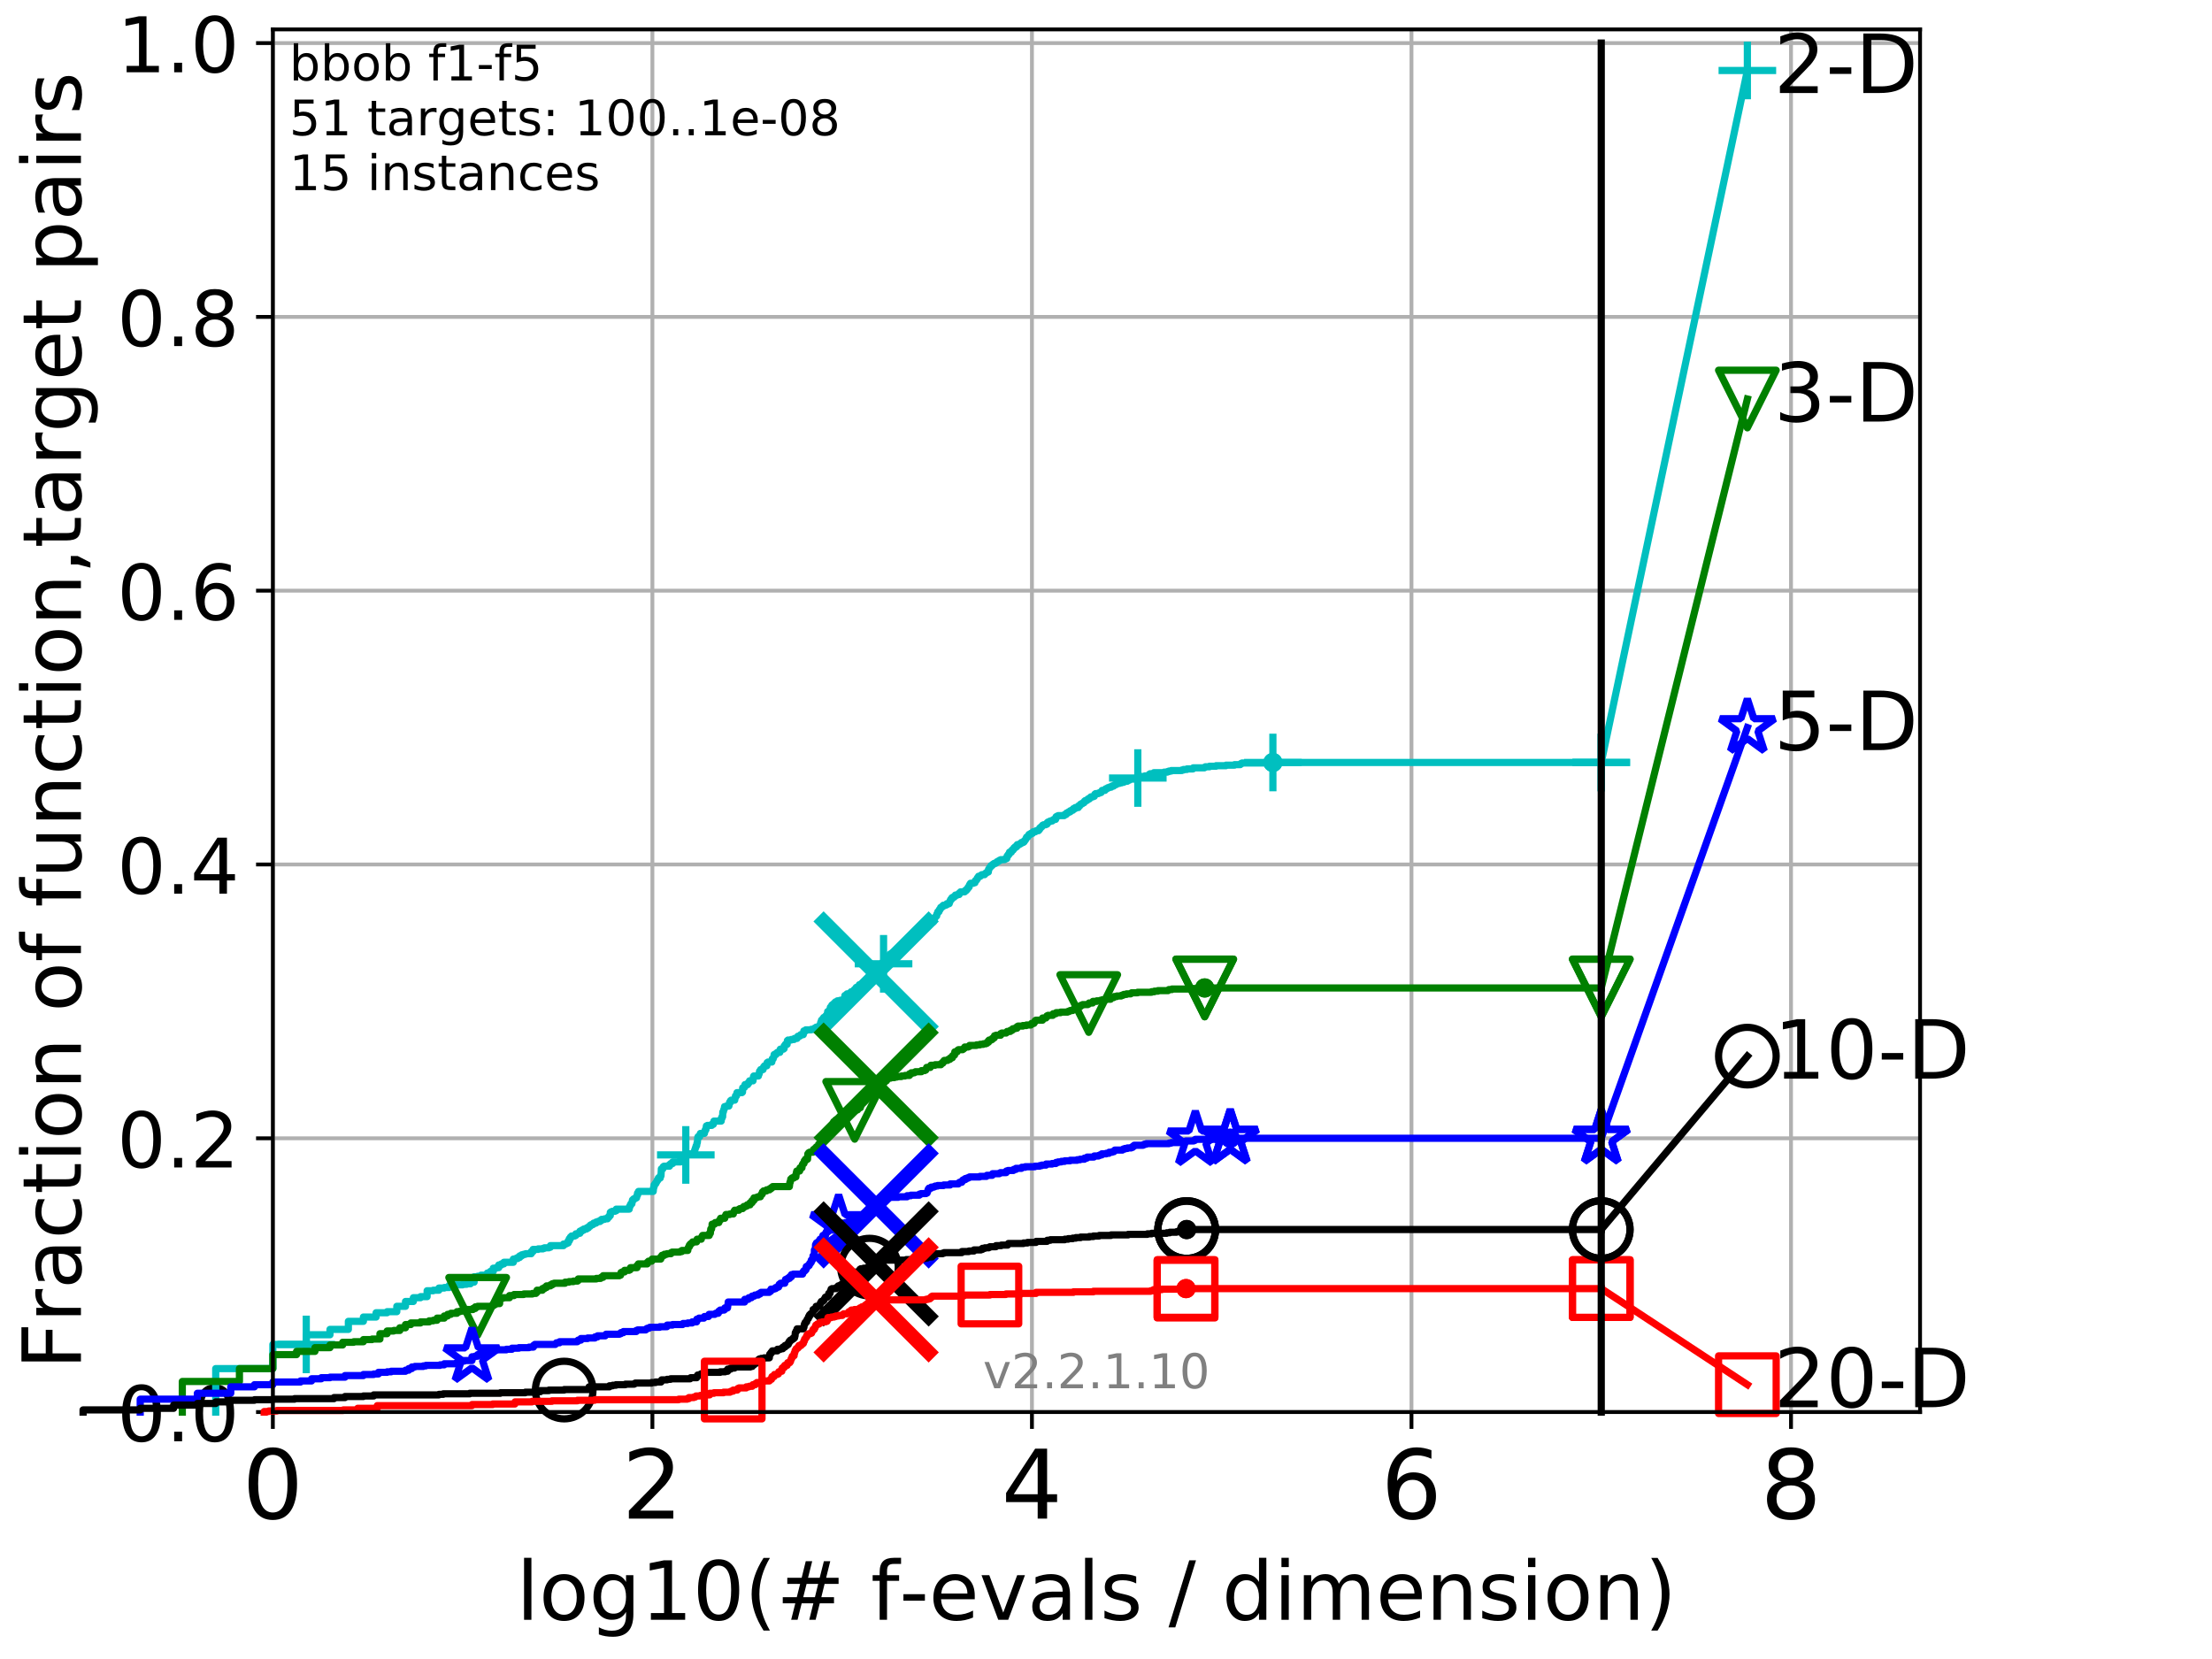 <?xml version="1.0" encoding="utf-8" standalone="no"?>
<!DOCTYPE svg PUBLIC "-//W3C//DTD SVG 1.1//EN"
  "http://www.w3.org/Graphics/SVG/1.1/DTD/svg11.dtd">
<!-- Created with matplotlib (http://matplotlib.org/) -->
<svg height="345.6pt" version="1.1" viewBox="0 0 460.8 345.6" width="460.8pt" xmlns="http://www.w3.org/2000/svg" xmlns:xlink="http://www.w3.org/1999/xlink">
 <defs>
  <style type="text/css">
*{stroke-linecap:butt;stroke-linejoin:round;}
  </style>
 </defs>
 <g id="figure_1">
  <g id="patch_1">
   <path d="M 0 345.6 
L 460.8 345.6 
L 460.8 0 
L 0 0 
z
" style="fill:#ffffff;"/>
  </g>
  <g id="axes_1">
   <g id="patch_2">
    <path d="M 56.84 294.16 
L 399.984 294.16 
L 399.984 6.125 
L 56.84 6.125 
z
" style="fill:#ffffff;"/>
   </g>
   <g id="matplotlib.axis_1">
    <g id="xtick_1">
     <g id="line2d_1">
      <path clip-path="url(#p5ac3a82a74)" d="M 56.84 294.16 
L 56.84 6.125 
" style="fill:none;stroke:#b0b0b0;stroke-linecap:square;stroke-width:0.8;"/>
     </g>
     <g id="line2d_2">
      <defs>
       <path d="M 0 0 
L 0 3.5 
" id="m5da2ac76e1" style="stroke:#000000;stroke-width:0.8;"/>
      </defs>
      <g>
       <use style="stroke:#000000;stroke-width:0.8;" x="56.84" xlink:href="#m5da2ac76e1" y="294.16"/>
      </g>
     </g>
     <g id="text_1">
      <!-- 0 -->
      <defs>
       <path d="M 31.781 66.406 
Q 24.172 66.406 20.328 58.906 
Q 16.5 51.422 16.5 36.375 
Q 16.5 21.391 20.328 13.891 
Q 24.172 6.391 31.781 6.391 
Q 39.453 6.391 43.281 13.891 
Q 47.125 21.391 47.125 36.375 
Q 47.125 51.422 43.281 58.906 
Q 39.453 66.406 31.781 66.406 
z
M 31.781 74.219 
Q 44.047 74.219 50.516 64.516 
Q 56.984 54.828 56.984 36.375 
Q 56.984 17.969 50.516 8.266 
Q 44.047 -1.422 31.781 -1.422 
Q 19.531 -1.422 13.062 8.266 
Q 6.594 17.969 6.594 36.375 
Q 6.594 54.828 13.062 64.516 
Q 19.531 74.219 31.781 74.219 
z
" id="DejaVuSans-30"/>
      </defs>
      <g transform="translate(50.477 316.357)scale(0.2 -0.2)">
       <use xlink:href="#DejaVuSans-30"/>
      </g>
     </g>
    </g>
    <g id="xtick_2">
     <g id="line2d_3">
      <path clip-path="url(#p5ac3a82a74)" d="M 135.905 294.16 
L 135.905 6.125 
" style="fill:none;stroke:#b0b0b0;stroke-linecap:square;stroke-width:0.8;"/>
     </g>
     <g id="line2d_4">
      <g>
       <use style="stroke:#000000;stroke-width:0.8;" x="135.905" xlink:href="#m5da2ac76e1" y="294.16"/>
      </g>
     </g>
     <g id="text_2">
      <!-- 2 -->
      <defs>
       <path d="M 19.188 8.297 
L 53.609 8.297 
L 53.609 0 
L 7.328 0 
L 7.328 8.297 
Q 12.938 14.109 22.625 23.891 
Q 32.328 33.688 34.812 36.531 
Q 39.547 41.844 41.422 45.531 
Q 43.312 49.219 43.312 52.781 
Q 43.312 58.594 39.234 62.25 
Q 35.156 65.922 28.609 65.922 
Q 23.969 65.922 18.812 64.312 
Q 13.672 62.703 7.812 59.422 
L 7.812 69.391 
Q 13.766 71.781 18.938 73 
Q 24.125 74.219 28.422 74.219 
Q 39.75 74.219 46.484 68.547 
Q 53.219 62.891 53.219 53.422 
Q 53.219 48.922 51.531 44.891 
Q 49.859 40.875 45.406 35.406 
Q 44.188 33.984 37.641 27.219 
Q 31.109 20.453 19.188 8.297 
z
" id="DejaVuSans-32"/>
      </defs>
      <g transform="translate(129.543 316.357)scale(0.2 -0.2)">
       <use xlink:href="#DejaVuSans-32"/>
      </g>
     </g>
    </g>
    <g id="xtick_3">
     <g id="line2d_5">
      <path clip-path="url(#p5ac3a82a74)" d="M 214.971 294.16 
L 214.971 6.125 
" style="fill:none;stroke:#b0b0b0;stroke-linecap:square;stroke-width:0.8;"/>
     </g>
     <g id="line2d_6">
      <g>
       <use style="stroke:#000000;stroke-width:0.8;" x="214.971" xlink:href="#m5da2ac76e1" y="294.16"/>
      </g>
     </g>
     <g id="text_3">
      <!-- 4 -->
      <defs>
       <path d="M 37.797 64.312 
L 12.891 25.391 
L 37.797 25.391 
z
M 35.203 72.906 
L 47.609 72.906 
L 47.609 25.391 
L 58.016 25.391 
L 58.016 17.188 
L 47.609 17.188 
L 47.609 0 
L 37.797 0 
L 37.797 17.188 
L 4.891 17.188 
L 4.891 26.703 
z
" id="DejaVuSans-34"/>
      </defs>
      <g transform="translate(208.608 316.357)scale(0.2 -0.2)">
       <use xlink:href="#DejaVuSans-34"/>
      </g>
     </g>
    </g>
    <g id="xtick_4">
     <g id="line2d_7">
      <path clip-path="url(#p5ac3a82a74)" d="M 294.036 294.16 
L 294.036 6.125 
" style="fill:none;stroke:#b0b0b0;stroke-linecap:square;stroke-width:0.8;"/>
     </g>
     <g id="line2d_8">
      <g>
       <use style="stroke:#000000;stroke-width:0.8;" x="294.036" xlink:href="#m5da2ac76e1" y="294.16"/>
      </g>
     </g>
     <g id="text_4">
      <!-- 6 -->
      <defs>
       <path d="M 33.016 40.375 
Q 26.375 40.375 22.484 35.828 
Q 18.609 31.297 18.609 23.391 
Q 18.609 15.531 22.484 10.953 
Q 26.375 6.391 33.016 6.391 
Q 39.656 6.391 43.531 10.953 
Q 47.406 15.531 47.406 23.391 
Q 47.406 31.297 43.531 35.828 
Q 39.656 40.375 33.016 40.375 
z
M 52.594 71.297 
L 52.594 62.312 
Q 48.875 64.062 45.094 64.984 
Q 41.312 65.922 37.594 65.922 
Q 27.828 65.922 22.672 59.328 
Q 17.531 52.734 16.797 39.406 
Q 19.672 43.656 24.016 45.922 
Q 28.375 48.188 33.594 48.188 
Q 44.578 48.188 50.953 41.516 
Q 57.328 34.859 57.328 23.391 
Q 57.328 12.156 50.688 5.359 
Q 44.047 -1.422 33.016 -1.422 
Q 20.359 -1.422 13.672 8.266 
Q 6.984 17.969 6.984 36.375 
Q 6.984 53.656 15.188 63.938 
Q 23.391 74.219 37.203 74.219 
Q 40.922 74.219 44.703 73.484 
Q 48.484 72.75 52.594 71.297 
z
" id="DejaVuSans-36"/>
      </defs>
      <g transform="translate(287.674 316.357)scale(0.2 -0.2)">
       <use xlink:href="#DejaVuSans-36"/>
      </g>
     </g>
    </g>
    <g id="xtick_5">
     <g id="line2d_9">
      <path clip-path="url(#p5ac3a82a74)" d="M 373.102 294.16 
L 373.102 6.125 
" style="fill:none;stroke:#b0b0b0;stroke-linecap:square;stroke-width:0.8;"/>
     </g>
     <g id="line2d_10">
      <g>
       <use style="stroke:#000000;stroke-width:0.8;" x="373.102" xlink:href="#m5da2ac76e1" y="294.16"/>
      </g>
     </g>
     <g id="text_5">
      <!-- 8 -->
      <defs>
       <path d="M 31.781 34.625 
Q 24.75 34.625 20.719 30.859 
Q 16.703 27.094 16.703 20.516 
Q 16.703 13.922 20.719 10.156 
Q 24.75 6.391 31.781 6.391 
Q 38.812 6.391 42.859 10.172 
Q 46.922 13.969 46.922 20.516 
Q 46.922 27.094 42.891 30.859 
Q 38.875 34.625 31.781 34.625 
z
M 21.922 38.812 
Q 15.578 40.375 12.031 44.719 
Q 8.5 49.078 8.5 55.328 
Q 8.5 64.062 14.719 69.141 
Q 20.953 74.219 31.781 74.219 
Q 42.672 74.219 48.875 69.141 
Q 55.078 64.062 55.078 55.328 
Q 55.078 49.078 51.531 44.719 
Q 48 40.375 41.703 38.812 
Q 48.828 37.156 52.797 32.312 
Q 56.781 27.484 56.781 20.516 
Q 56.781 9.906 50.312 4.234 
Q 43.844 -1.422 31.781 -1.422 
Q 19.734 -1.422 13.25 4.234 
Q 6.781 9.906 6.781 20.516 
Q 6.781 27.484 10.781 32.312 
Q 14.797 37.156 21.922 38.812 
z
M 18.312 54.391 
Q 18.312 48.734 21.844 45.562 
Q 25.391 42.391 31.781 42.391 
Q 38.141 42.391 41.719 45.562 
Q 45.312 48.734 45.312 54.391 
Q 45.312 60.062 41.719 63.234 
Q 38.141 66.406 31.781 66.406 
Q 25.391 66.406 21.844 63.234 
Q 18.312 60.062 18.312 54.391 
z
" id="DejaVuSans-38"/>
      </defs>
      <g transform="translate(366.739 316.357)scale(0.2 -0.2)">
       <use xlink:href="#DejaVuSans-38"/>
      </g>
     </g>
    </g>
    <g id="text_6">
     <!-- log10(# f-evals / dimension) -->
     <defs>
      <path d="M 9.422 75.984 
L 18.406 75.984 
L 18.406 0 
L 9.422 0 
z
" id="DejaVuSans-6c"/>
      <path d="M 30.609 48.391 
Q 23.391 48.391 19.188 42.75 
Q 14.984 37.109 14.984 27.297 
Q 14.984 17.484 19.156 11.844 
Q 23.344 6.203 30.609 6.203 
Q 37.797 6.203 41.984 11.859 
Q 46.188 17.531 46.188 27.297 
Q 46.188 37.016 41.984 42.703 
Q 37.797 48.391 30.609 48.391 
z
M 30.609 56 
Q 42.328 56 49.016 48.375 
Q 55.719 40.766 55.719 27.297 
Q 55.719 13.875 49.016 6.219 
Q 42.328 -1.422 30.609 -1.422 
Q 18.844 -1.422 12.172 6.219 
Q 5.516 13.875 5.516 27.297 
Q 5.516 40.766 12.172 48.375 
Q 18.844 56 30.609 56 
z
" id="DejaVuSans-6f"/>
      <path d="M 45.406 27.984 
Q 45.406 37.75 41.375 43.109 
Q 37.359 48.484 30.078 48.484 
Q 22.859 48.484 18.828 43.109 
Q 14.797 37.75 14.797 27.984 
Q 14.797 18.266 18.828 12.891 
Q 22.859 7.516 30.078 7.516 
Q 37.359 7.516 41.375 12.891 
Q 45.406 18.266 45.406 27.984 
z
M 54.391 6.781 
Q 54.391 -7.172 48.188 -13.984 
Q 42 -20.797 29.203 -20.797 
Q 24.469 -20.797 20.266 -20.094 
Q 16.062 -19.391 12.109 -17.922 
L 12.109 -9.188 
Q 16.062 -11.328 19.922 -12.344 
Q 23.781 -13.375 27.781 -13.375 
Q 36.625 -13.375 41.016 -8.766 
Q 45.406 -4.156 45.406 5.172 
L 45.406 9.625 
Q 42.625 4.781 38.281 2.391 
Q 33.938 0 27.875 0 
Q 17.828 0 11.672 7.656 
Q 5.516 15.328 5.516 27.984 
Q 5.516 40.672 11.672 48.328 
Q 17.828 56 27.875 56 
Q 33.938 56 38.281 53.609 
Q 42.625 51.219 45.406 46.391 
L 45.406 54.688 
L 54.391 54.688 
z
" id="DejaVuSans-67"/>
      <path d="M 12.406 8.297 
L 28.516 8.297 
L 28.516 63.922 
L 10.984 60.406 
L 10.984 69.391 
L 28.422 72.906 
L 38.281 72.906 
L 38.281 8.297 
L 54.391 8.297 
L 54.391 0 
L 12.406 0 
z
" id="DejaVuSans-31"/>
      <path d="M 31 75.875 
Q 24.469 64.656 21.281 53.656 
Q 18.109 42.672 18.109 31.391 
Q 18.109 20.125 21.312 9.062 
Q 24.516 -2 31 -13.188 
L 23.188 -13.188 
Q 15.875 -1.703 12.234 9.375 
Q 8.594 20.453 8.594 31.391 
Q 8.594 42.281 12.203 53.312 
Q 15.828 64.359 23.188 75.875 
z
" id="DejaVuSans-28"/>
      <path d="M 51.125 44 
L 36.922 44 
L 32.812 27.688 
L 47.125 27.688 
z
M 43.797 71.781 
L 38.719 51.516 
L 52.984 51.516 
L 58.109 71.781 
L 65.922 71.781 
L 60.891 51.516 
L 76.125 51.516 
L 76.125 44 
L 58.984 44 
L 54.984 27.688 
L 70.516 27.688 
L 70.516 20.219 
L 53.078 20.219 
L 48 0 
L 40.188 0 
L 45.219 20.219 
L 30.906 20.219 
L 25.875 0 
L 18.016 0 
L 23.094 20.219 
L 7.719 20.219 
L 7.719 27.688 
L 24.906 27.688 
L 29 44 
L 13.281 44 
L 13.281 51.516 
L 30.906 51.516 
L 35.891 71.781 
z
" id="DejaVuSans-23"/>
      <path id="DejaVuSans-20"/>
      <path d="M 37.109 75.984 
L 37.109 68.5 
L 28.516 68.5 
Q 23.688 68.5 21.797 66.547 
Q 19.922 64.594 19.922 59.516 
L 19.922 54.688 
L 34.719 54.688 
L 34.719 47.703 
L 19.922 47.703 
L 19.922 0 
L 10.891 0 
L 10.891 47.703 
L 2.297 47.703 
L 2.297 54.688 
L 10.891 54.688 
L 10.891 58.5 
Q 10.891 67.625 15.141 71.797 
Q 19.391 75.984 28.609 75.984 
z
" id="DejaVuSans-66"/>
      <path d="M 4.891 31.391 
L 31.203 31.391 
L 31.203 23.391 
L 4.891 23.391 
z
" id="DejaVuSans-2d"/>
      <path d="M 56.203 29.594 
L 56.203 25.203 
L 14.891 25.203 
Q 15.484 15.922 20.484 11.062 
Q 25.484 6.203 34.422 6.203 
Q 39.594 6.203 44.453 7.469 
Q 49.312 8.734 54.109 11.281 
L 54.109 2.781 
Q 49.266 0.734 44.188 -0.344 
Q 39.109 -1.422 33.891 -1.422 
Q 20.797 -1.422 13.156 6.188 
Q 5.516 13.812 5.516 26.812 
Q 5.516 40.234 12.766 48.109 
Q 20.016 56 32.328 56 
Q 43.359 56 49.781 48.891 
Q 56.203 41.797 56.203 29.594 
z
M 47.219 32.234 
Q 47.125 39.594 43.094 43.984 
Q 39.062 48.391 32.422 48.391 
Q 24.906 48.391 20.391 44.141 
Q 15.875 39.891 15.188 32.172 
z
" id="DejaVuSans-65"/>
      <path d="M 2.984 54.688 
L 12.5 54.688 
L 29.594 8.797 
L 46.688 54.688 
L 56.203 54.688 
L 35.688 0 
L 23.484 0 
z
" id="DejaVuSans-76"/>
      <path d="M 34.281 27.484 
Q 23.391 27.484 19.188 25 
Q 14.984 22.516 14.984 16.5 
Q 14.984 11.719 18.141 8.906 
Q 21.297 6.109 26.703 6.109 
Q 34.188 6.109 38.703 11.406 
Q 43.219 16.703 43.219 25.484 
L 43.219 27.484 
z
M 52.203 31.203 
L 52.203 0 
L 43.219 0 
L 43.219 8.297 
Q 40.141 3.328 35.547 0.953 
Q 30.953 -1.422 24.312 -1.422 
Q 15.922 -1.422 10.953 3.297 
Q 6 8.016 6 15.922 
Q 6 25.141 12.172 29.828 
Q 18.359 34.516 30.609 34.516 
L 43.219 34.516 
L 43.219 35.406 
Q 43.219 41.609 39.141 45 
Q 35.062 48.391 27.688 48.391 
Q 23 48.391 18.547 47.266 
Q 14.109 46.141 10.016 43.891 
L 10.016 52.203 
Q 14.938 54.109 19.578 55.047 
Q 24.219 56 28.609 56 
Q 40.484 56 46.344 49.844 
Q 52.203 43.703 52.203 31.203 
z
" id="DejaVuSans-61"/>
      <path d="M 44.281 53.078 
L 44.281 44.578 
Q 40.484 46.531 36.375 47.5 
Q 32.281 48.484 27.875 48.484 
Q 21.188 48.484 17.844 46.438 
Q 14.5 44.391 14.5 40.281 
Q 14.5 37.156 16.891 35.375 
Q 19.281 33.594 26.516 31.984 
L 29.594 31.297 
Q 39.156 29.25 43.188 25.516 
Q 47.219 21.781 47.219 15.094 
Q 47.219 7.469 41.188 3.016 
Q 35.156 -1.422 24.609 -1.422 
Q 20.219 -1.422 15.453 -0.562 
Q 10.688 0.297 5.422 2 
L 5.422 11.281 
Q 10.406 8.688 15.234 7.391 
Q 20.062 6.109 24.812 6.109 
Q 31.156 6.109 34.562 8.281 
Q 37.984 10.453 37.984 14.406 
Q 37.984 18.062 35.516 20.016 
Q 33.062 21.969 24.703 23.781 
L 21.578 24.516 
Q 13.234 26.266 9.516 29.906 
Q 5.812 33.547 5.812 39.891 
Q 5.812 47.609 11.281 51.797 
Q 16.75 56 26.812 56 
Q 31.781 56 36.172 55.266 
Q 40.578 54.547 44.281 53.078 
z
" id="DejaVuSans-73"/>
      <path d="M 25.391 72.906 
L 33.688 72.906 
L 8.297 -9.281 
L 0 -9.281 
z
" id="DejaVuSans-2f"/>
      <path d="M 45.406 46.391 
L 45.406 75.984 
L 54.391 75.984 
L 54.391 0 
L 45.406 0 
L 45.406 8.203 
Q 42.578 3.328 38.25 0.953 
Q 33.938 -1.422 27.875 -1.422 
Q 17.969 -1.422 11.734 6.484 
Q 5.516 14.406 5.516 27.297 
Q 5.516 40.188 11.734 48.094 
Q 17.969 56 27.875 56 
Q 33.938 56 38.25 53.625 
Q 42.578 51.266 45.406 46.391 
z
M 14.797 27.297 
Q 14.797 17.391 18.875 11.75 
Q 22.953 6.109 30.078 6.109 
Q 37.203 6.109 41.297 11.75 
Q 45.406 17.391 45.406 27.297 
Q 45.406 37.203 41.297 42.844 
Q 37.203 48.484 30.078 48.484 
Q 22.953 48.484 18.875 42.844 
Q 14.797 37.203 14.797 27.297 
z
" id="DejaVuSans-64"/>
      <path d="M 9.422 54.688 
L 18.406 54.688 
L 18.406 0 
L 9.422 0 
z
M 9.422 75.984 
L 18.406 75.984 
L 18.406 64.594 
L 9.422 64.594 
z
" id="DejaVuSans-69"/>
      <path d="M 52 44.188 
Q 55.375 50.25 60.062 53.125 
Q 64.75 56 71.094 56 
Q 79.641 56 84.281 50.016 
Q 88.922 44.047 88.922 33.016 
L 88.922 0 
L 79.891 0 
L 79.891 32.719 
Q 79.891 40.578 77.094 44.375 
Q 74.312 48.188 68.609 48.188 
Q 61.625 48.188 57.562 43.547 
Q 53.516 38.922 53.516 30.906 
L 53.516 0 
L 44.484 0 
L 44.484 32.719 
Q 44.484 40.625 41.703 44.406 
Q 38.922 48.188 33.109 48.188 
Q 26.219 48.188 22.156 43.531 
Q 18.109 38.875 18.109 30.906 
L 18.109 0 
L 9.078 0 
L 9.078 54.688 
L 18.109 54.688 
L 18.109 46.188 
Q 21.188 51.219 25.484 53.609 
Q 29.781 56 35.688 56 
Q 41.656 56 45.828 52.969 
Q 50 49.953 52 44.188 
z
" id="DejaVuSans-6d"/>
      <path d="M 54.891 33.016 
L 54.891 0 
L 45.906 0 
L 45.906 32.719 
Q 45.906 40.484 42.875 44.328 
Q 39.844 48.188 33.797 48.188 
Q 26.516 48.188 22.312 43.547 
Q 18.109 38.922 18.109 30.906 
L 18.109 0 
L 9.078 0 
L 9.078 54.688 
L 18.109 54.688 
L 18.109 46.188 
Q 21.344 51.125 25.703 53.562 
Q 30.078 56 35.797 56 
Q 45.219 56 50.047 50.172 
Q 54.891 44.344 54.891 33.016 
z
" id="DejaVuSans-6e"/>
      <path d="M 8.016 75.875 
L 15.828 75.875 
Q 23.141 64.359 26.781 53.312 
Q 30.422 42.281 30.422 31.391 
Q 30.422 20.453 26.781 9.375 
Q 23.141 -1.703 15.828 -13.188 
L 8.016 -13.188 
Q 14.5 -2 17.703 9.062 
Q 20.906 20.125 20.906 31.391 
Q 20.906 42.672 17.703 53.656 
Q 14.5 64.656 8.016 75.875 
z
" id="DejaVuSans-29"/>
     </defs>
     <g transform="translate(107.571 337.434)scale(0.17 -0.17)">
      <use xlink:href="#DejaVuSans-6c"/>
      <use x="27.783" xlink:href="#DejaVuSans-6f"/>
      <use x="88.965" xlink:href="#DejaVuSans-67"/>
      <use x="152.441" xlink:href="#DejaVuSans-31"/>
      <use x="216.064" xlink:href="#DejaVuSans-30"/>
      <use x="279.688" xlink:href="#DejaVuSans-28"/>
      <use x="318.701" xlink:href="#DejaVuSans-23"/>
      <use x="402.49" xlink:href="#DejaVuSans-20"/>
      <use x="434.277" xlink:href="#DejaVuSans-66"/>
      <use x="469.404" xlink:href="#DejaVuSans-2d"/>
      <use x="505.488" xlink:href="#DejaVuSans-65"/>
      <use x="567.012" xlink:href="#DejaVuSans-76"/>
      <use x="626.191" xlink:href="#DejaVuSans-61"/>
      <use x="687.471" xlink:href="#DejaVuSans-6c"/>
      <use x="715.254" xlink:href="#DejaVuSans-73"/>
      <use x="767.354" xlink:href="#DejaVuSans-20"/>
      <use x="799.141" xlink:href="#DejaVuSans-2f"/>
      <use x="832.832" xlink:href="#DejaVuSans-20"/>
      <use x="864.619" xlink:href="#DejaVuSans-64"/>
      <use x="928.096" xlink:href="#DejaVuSans-69"/>
      <use x="955.879" xlink:href="#DejaVuSans-6d"/>
      <use x="1053.291" xlink:href="#DejaVuSans-65"/>
      <use x="1114.814" xlink:href="#DejaVuSans-6e"/>
      <use x="1178.193" xlink:href="#DejaVuSans-73"/>
      <use x="1230.293" xlink:href="#DejaVuSans-69"/>
      <use x="1258.076" xlink:href="#DejaVuSans-6f"/>
      <use x="1319.258" xlink:href="#DejaVuSans-6e"/>
      <use x="1382.637" xlink:href="#DejaVuSans-29"/>
     </g>
    </g>
   </g>
   <g id="matplotlib.axis_2">
    <g id="ytick_1">
     <g id="line2d_11">
      <path clip-path="url(#p5ac3a82a74)" d="M 56.84 294.16 
L 399.984 294.16 
" style="fill:none;stroke:#b0b0b0;stroke-linecap:square;stroke-width:0.8;"/>
     </g>
     <g id="line2d_12">
      <defs>
       <path d="M 0 0 
L -3.5 0 
" id="mc3462d9367" style="stroke:#000000;stroke-width:0.8;"/>
      </defs>
      <g>
       <use style="stroke:#000000;stroke-width:0.8;" x="56.84" xlink:href="#mc3462d9367" y="294.16"/>
      </g>
     </g>
     <g id="text_7">
      <!-- 0.0 -->
      <defs>
       <path d="M 10.688 12.406 
L 21 12.406 
L 21 0 
L 10.688 0 
z
" id="DejaVuSans-2e"/>
      </defs>
      <g transform="translate(24.395 300.239)scale(0.16 -0.16)">
       <use xlink:href="#DejaVuSans-30"/>
       <use x="63.623" xlink:href="#DejaVuSans-2e"/>
       <use x="95.41" xlink:href="#DejaVuSans-30"/>
      </g>
     </g>
    </g>
    <g id="ytick_2">
     <g id="line2d_13">
      <path clip-path="url(#p5ac3a82a74)" d="M 56.84 237.123 
L 399.984 237.123 
" style="fill:none;stroke:#b0b0b0;stroke-linecap:square;stroke-width:0.8;"/>
     </g>
     <g id="line2d_14">
      <g>
       <use style="stroke:#000000;stroke-width:0.8;" x="56.84" xlink:href="#mc3462d9367" y="237.123"/>
      </g>
     </g>
     <g id="text_8">
      <!-- 0.2 -->
      <g transform="translate(24.395 243.202)scale(0.16 -0.16)">
       <use xlink:href="#DejaVuSans-30"/>
       <use x="63.623" xlink:href="#DejaVuSans-2e"/>
       <use x="95.41" xlink:href="#DejaVuSans-32"/>
      </g>
     </g>
    </g>
    <g id="ytick_3">
     <g id="line2d_15">
      <path clip-path="url(#p5ac3a82a74)" d="M 56.84 180.087 
L 399.984 180.087 
" style="fill:none;stroke:#b0b0b0;stroke-linecap:square;stroke-width:0.8;"/>
     </g>
     <g id="line2d_16">
      <g>
       <use style="stroke:#000000;stroke-width:0.8;" x="56.84" xlink:href="#mc3462d9367" y="180.087"/>
      </g>
     </g>
     <g id="text_9">
      <!-- 0.4 -->
      <g transform="translate(24.395 186.166)scale(0.16 -0.16)">
       <use xlink:href="#DejaVuSans-30"/>
       <use x="63.623" xlink:href="#DejaVuSans-2e"/>
       <use x="95.41" xlink:href="#DejaVuSans-34"/>
      </g>
     </g>
    </g>
    <g id="ytick_4">
     <g id="line2d_17">
      <path clip-path="url(#p5ac3a82a74)" d="M 56.84 123.05 
L 399.984 123.05 
" style="fill:none;stroke:#b0b0b0;stroke-linecap:square;stroke-width:0.8;"/>
     </g>
     <g id="line2d_18">
      <g>
       <use style="stroke:#000000;stroke-width:0.8;" x="56.84" xlink:href="#mc3462d9367" y="123.05"/>
      </g>
     </g>
     <g id="text_10">
      <!-- 0.6 -->
      <g transform="translate(24.395 129.129)scale(0.16 -0.16)">
       <use xlink:href="#DejaVuSans-30"/>
       <use x="63.623" xlink:href="#DejaVuSans-2e"/>
       <use x="95.41" xlink:href="#DejaVuSans-36"/>
      </g>
     </g>
    </g>
    <g id="ytick_5">
     <g id="line2d_19">
      <path clip-path="url(#p5ac3a82a74)" d="M 56.84 66.014 
L 399.984 66.014 
" style="fill:none;stroke:#b0b0b0;stroke-linecap:square;stroke-width:0.8;"/>
     </g>
     <g id="line2d_20">
      <g>
       <use style="stroke:#000000;stroke-width:0.8;" x="56.84" xlink:href="#mc3462d9367" y="66.014"/>
      </g>
     </g>
     <g id="text_11">
      <!-- 0.8 -->
      <g transform="translate(24.395 72.092)scale(0.16 -0.16)">
       <use xlink:href="#DejaVuSans-30"/>
       <use x="63.623" xlink:href="#DejaVuSans-2e"/>
       <use x="95.41" xlink:href="#DejaVuSans-38"/>
      </g>
     </g>
    </g>
    <g id="ytick_6">
     <g id="line2d_21">
      <path clip-path="url(#p5ac3a82a74)" d="M 56.84 8.977 
L 399.984 8.977 
" style="fill:none;stroke:#b0b0b0;stroke-linecap:square;stroke-width:0.8;"/>
     </g>
     <g id="line2d_22">
      <g>
       <use style="stroke:#000000;stroke-width:0.8;" x="56.84" xlink:href="#mc3462d9367" y="8.977"/>
      </g>
     </g>
     <g id="text_12">
      <!-- 1.0 -->
      <g transform="translate(24.395 15.056)scale(0.16 -0.16)">
       <use xlink:href="#DejaVuSans-31"/>
       <use x="63.623" xlink:href="#DejaVuSans-2e"/>
       <use x="95.41" xlink:href="#DejaVuSans-30"/>
      </g>
     </g>
    </g>
    <g id="text_13">
     <!-- Fraction of function,target pairs -->
     <defs>
      <path d="M 9.812 72.906 
L 51.703 72.906 
L 51.703 64.594 
L 19.672 64.594 
L 19.672 43.109 
L 48.578 43.109 
L 48.578 34.812 
L 19.672 34.812 
L 19.672 0 
L 9.812 0 
z
" id="DejaVuSans-46"/>
      <path d="M 41.109 46.297 
Q 39.594 47.172 37.812 47.578 
Q 36.031 48 33.891 48 
Q 26.266 48 22.188 43.047 
Q 18.109 38.094 18.109 28.812 
L 18.109 0 
L 9.078 0 
L 9.078 54.688 
L 18.109 54.688 
L 18.109 46.188 
Q 20.953 51.172 25.484 53.578 
Q 30.031 56 36.531 56 
Q 37.453 56 38.578 55.875 
Q 39.703 55.766 41.062 55.516 
z
" id="DejaVuSans-72"/>
      <path d="M 48.781 52.594 
L 48.781 44.188 
Q 44.969 46.297 41.141 47.344 
Q 37.312 48.391 33.406 48.391 
Q 24.656 48.391 19.812 42.844 
Q 14.984 37.312 14.984 27.297 
Q 14.984 17.281 19.812 11.734 
Q 24.656 6.203 33.406 6.203 
Q 37.312 6.203 41.141 7.25 
Q 44.969 8.297 48.781 10.406 
L 48.781 2.094 
Q 45.016 0.344 40.984 -0.531 
Q 36.969 -1.422 32.422 -1.422 
Q 20.062 -1.422 12.781 6.344 
Q 5.516 14.109 5.516 27.297 
Q 5.516 40.672 12.859 48.328 
Q 20.219 56 33.016 56 
Q 37.156 56 41.109 55.141 
Q 45.062 54.297 48.781 52.594 
z
" id="DejaVuSans-63"/>
      <path d="M 18.312 70.219 
L 18.312 54.688 
L 36.812 54.688 
L 36.812 47.703 
L 18.312 47.703 
L 18.312 18.016 
Q 18.312 11.328 20.141 9.422 
Q 21.969 7.516 27.594 7.516 
L 36.812 7.516 
L 36.812 0 
L 27.594 0 
Q 17.188 0 13.234 3.875 
Q 9.281 7.766 9.281 18.016 
L 9.281 47.703 
L 2.688 47.703 
L 2.688 54.688 
L 9.281 54.688 
L 9.281 70.219 
z
" id="DejaVuSans-74"/>
      <path d="M 8.5 21.578 
L 8.5 54.688 
L 17.484 54.688 
L 17.484 21.922 
Q 17.484 14.156 20.5 10.266 
Q 23.531 6.391 29.594 6.391 
Q 36.859 6.391 41.078 11.031 
Q 45.312 15.672 45.312 23.688 
L 45.312 54.688 
L 54.297 54.688 
L 54.297 0 
L 45.312 0 
L 45.312 8.406 
Q 42.047 3.422 37.719 1 
Q 33.406 -1.422 27.688 -1.422 
Q 18.266 -1.422 13.375 4.438 
Q 8.5 10.297 8.5 21.578 
z
M 31.109 56 
z
" id="DejaVuSans-75"/>
      <path d="M 11.719 12.406 
L 22.016 12.406 
L 22.016 4 
L 14.016 -11.625 
L 7.719 -11.625 
L 11.719 4 
z
" id="DejaVuSans-2c"/>
      <path d="M 18.109 8.203 
L 18.109 -20.797 
L 9.078 -20.797 
L 9.078 54.688 
L 18.109 54.688 
L 18.109 46.391 
Q 20.953 51.266 25.266 53.625 
Q 29.594 56 35.594 56 
Q 45.562 56 51.781 48.094 
Q 58.016 40.188 58.016 27.297 
Q 58.016 14.406 51.781 6.484 
Q 45.562 -1.422 35.594 -1.422 
Q 29.594 -1.422 25.266 0.953 
Q 20.953 3.328 18.109 8.203 
z
M 48.688 27.297 
Q 48.688 37.203 44.609 42.844 
Q 40.531 48.484 33.406 48.484 
Q 26.266 48.484 22.188 42.844 
Q 18.109 37.203 18.109 27.297 
Q 18.109 17.391 22.188 11.75 
Q 26.266 6.109 33.406 6.109 
Q 40.531 6.109 44.609 11.75 
Q 48.688 17.391 48.688 27.297 
z
" id="DejaVuSans-70"/>
     </defs>
     <g transform="translate(16.86 285.282)rotate(-90)scale(0.17 -0.17)">
      <use xlink:href="#DejaVuSans-46"/>
      <use x="57.41" xlink:href="#DejaVuSans-72"/>
      <use x="98.523" xlink:href="#DejaVuSans-61"/>
      <use x="159.803" xlink:href="#DejaVuSans-63"/>
      <use x="214.783" xlink:href="#DejaVuSans-74"/>
      <use x="253.992" xlink:href="#DejaVuSans-69"/>
      <use x="281.775" xlink:href="#DejaVuSans-6f"/>
      <use x="342.957" xlink:href="#DejaVuSans-6e"/>
      <use x="406.336" xlink:href="#DejaVuSans-20"/>
      <use x="438.123" xlink:href="#DejaVuSans-6f"/>
      <use x="499.305" xlink:href="#DejaVuSans-66"/>
      <use x="534.51" xlink:href="#DejaVuSans-20"/>
      <use x="566.297" xlink:href="#DejaVuSans-66"/>
      <use x="601.502" xlink:href="#DejaVuSans-75"/>
      <use x="664.881" xlink:href="#DejaVuSans-6e"/>
      <use x="728.26" xlink:href="#DejaVuSans-63"/>
      <use x="783.24" xlink:href="#DejaVuSans-74"/>
      <use x="822.449" xlink:href="#DejaVuSans-69"/>
      <use x="850.232" xlink:href="#DejaVuSans-6f"/>
      <use x="911.414" xlink:href="#DejaVuSans-6e"/>
      <use x="974.793" xlink:href="#DejaVuSans-2c"/>
      <use x="1006.58" xlink:href="#DejaVuSans-74"/>
      <use x="1045.789" xlink:href="#DejaVuSans-61"/>
      <use x="1107.068" xlink:href="#DejaVuSans-72"/>
      <use x="1148.166" xlink:href="#DejaVuSans-67"/>
      <use x="1211.643" xlink:href="#DejaVuSans-65"/>
      <use x="1273.166" xlink:href="#DejaVuSans-74"/>
      <use x="1312.375" xlink:href="#DejaVuSans-20"/>
      <use x="1344.162" xlink:href="#DejaVuSans-70"/>
      <use x="1407.639" xlink:href="#DejaVuSans-61"/>
      <use x="1468.918" xlink:href="#DejaVuSans-69"/>
      <use x="1496.701" xlink:href="#DejaVuSans-72"/>
      <use x="1537.814" xlink:href="#DejaVuSans-73"/>
     </g>
    </g>
   </g>
   <g id="line2d_23">
    <defs>
     <path d="M 0 1.5 
C 0.398 1.5 0.779 1.342 1.061 1.061 
C 1.342 0.779 1.5 0.398 1.5 0 
C 1.5 -0.398 1.342 -0.779 1.061 -1.061 
C 0.779 -1.342 0.398 -1.5 0 -1.5 
C -0.398 -1.5 -0.779 -1.342 -1.061 -1.061 
C -1.342 -0.779 -1.5 -0.398 -1.5 0 
C -1.5 0.398 -1.342 0.779 -1.061 1.061 
C -0.779 1.342 -0.398 1.5 0 1.5 
z
" id="m3011b688f8" style="stroke:#00bfbf;"/>
    </defs>
    <g>
     <use style="fill:#00bfbf;stroke:#00bfbf;" x="265.166" xlink:href="#m3011b688f8" y="158.838"/>
     <use style="fill:#00bfbf;stroke:#00bfbf;" x="265.166" xlink:href="#m3011b688f8" y="158.838"/>
    </g>
   </g>
   <g id="line2d_24">
    <path d="M 44.939 294.16 
L 44.939 285.101 
L 56.84 285.101 
L 56.84 280.069 
L 63.801 280.069 
L 63.801 278.056 
L 68.741 278.056 
L 68.741 276.937 
L 72.572 276.937 
L 72.572 275.26 
L 75.702 275.26 
L 75.702 274.365 
L 78.348 274.365 
L 78.348 273.47 
L 80.641 273.47 
L 80.641 273.247 
L 82.663 273.247 
L 82.663 272.128 
L 84.472 272.128 
L 84.472 271.122 
L 86.109 271.122 
L 86.109 270.339 
L 87.602 270.339 
L 87.602 270.115 
L 88.977 270.115 
L 88.977 268.885 
L 90.249 268.885 
L 90.249 268.773 
L 91.434 268.773 
L 91.434 268.326 
L 92.542 268.326 
L 92.542 268.214 
L 93.582 268.214 
L 93.582 267.767 
L 94.564 267.767 
L 94.564 267.655 
L 96.373 267.655 
L 96.373 267.543 
L 97.21 267.543 
L 97.21 267.431 
L 98.009 267.431 
L 98.009 267.096 
L 98.772 267.096 
L 98.772 265.977 
L 99.503 265.977 
L 99.503 265.865 
L 100.204 265.865 
L 100.204 265.642 
L 101.525 265.642 
L 101.525 265.194 
L 102.15 265.194 
L 102.15 264.859 
L 102.752 264.859 
L 102.752 264.188 
L 103.334 264.188 
L 103.334 264.076 
L 103.897 264.076 
L 103.897 263.517 
L 104.442 263.517 
L 104.442 263.293 
L 104.97 263.293 
L 104.97 262.958 
L 106.935 262.958 
L 106.935 262.287 
L 107.393 262.287 
L 107.393 262.175 
L 107.839 262.175 
L 107.839 261.951 
L 108.273 261.951 
L 108.273 261.616 
L 108.697 261.616 
L 108.697 261.392 
L 109.111 261.392 
L 109.111 261.28 
L 109.515 261.28 
L 109.515 261.168 
L 110.673 261.168 
L 110.673 260.721 
L 111.042 260.721 
L 111.042 260.274 
L 112.104 260.274 
L 112.104 260.162 
L 113.105 260.162 
L 113.105 260.05 
L 113.426 260.05 
L 113.426 259.938 
L 114.354 259.938 
L 114.354 259.826 
L 114.653 259.826 
L 114.653 259.491 
L 117.384 259.491 
L 117.384 259.155 
L 117.881 259.155 
L 117.881 259.043 
L 118.125 259.043 
L 118.125 258.932 
L 118.365 258.932 
L 118.365 258.484 
L 118.602 258.484 
L 118.602 258.037 
L 118.835 258.037 
L 118.835 257.701 
L 119.066 257.701 
L 119.066 257.478 
L 119.739 257.478 
L 119.739 257.366 
L 119.958 257.366 
L 119.958 257.03 
L 120.387 257.03 
L 120.387 256.918 
L 120.806 256.918 
L 120.806 256.471 
L 121.215 256.471 
L 121.215 256.247 
L 121.614 256.247 
L 121.614 256.024 
L 122.196 256.024 
L 122.196 255.8 
L 122.573 255.8 
L 122.573 255.576 
L 122.759 255.576 
L 122.759 255.465 
L 122.943 255.465 
L 122.943 255.241 
L 123.124 255.241 
L 123.124 255.129 
L 123.482 255.129 
L 123.482 255.017 
L 123.658 255.017 
L 123.658 254.794 
L 124.176 254.794 
L 124.176 254.57 
L 124.512 254.57 
L 124.512 254.458 
L 125.005 254.458 
L 125.005 254.234 
L 125.326 254.234 
L 125.326 254.011 
L 125.951 254.011 
L 125.951 253.899 
L 126.553 253.899 
L 126.553 253.675 
L 126.7 253.675 
L 126.7 253.563 
L 126.847 253.563 
L 126.847 253.34 
L 126.991 253.34 
L 126.991 253.228 
L 127.135 253.228 
L 127.135 252.557 
L 127.278 252.557 
L 127.278 252.445 
L 127.559 252.445 
L 127.559 252.333 
L 128.109 252.333 
L 128.109 252.221 
L 128.377 252.221 
L 128.377 251.886 
L 131.08 251.886 
L 131.08 251.438 
L 131.194 251.438 
L 131.194 251.215 
L 131.306 251.215 
L 131.306 250.991 
L 131.418 250.991 
L 131.418 250.767 
L 131.64 250.767 
L 131.749 249.985 
L 131.967 249.985 
L 131.967 249.761 
L 132.181 249.761 
L 132.181 249.649 
L 132.393 249.649 
L 132.393 249.537 
L 132.603 249.537 
L 132.706 248.978 
L 132.809 248.978 
L 132.809 248.531 
L 133.014 248.531 
L 133.014 248.195 
L 136.076 248.195 
L 136.161 247.301 
L 136.245 247.301 
L 136.245 246.853 
L 136.413 246.853 
L 136.496 246.518 
L 136.661 246.518 
L 136.743 246.182 
L 136.825 246.182 
L 136.906 245.847 
L 137.067 245.847 
L 137.147 245.399 
L 137.542 245.399 
L 137.542 244.952 
L 137.697 244.952 
L 137.774 243.498 
L 138.08 243.498 
L 138.155 243.051 
L 138.305 243.051 
L 138.305 242.939 
L 139.46 242.939 
L 139.46 242.603 
L 139.737 242.603 
L 139.737 242.38 
L 140.144 242.38 
L 140.144 242.044 
L 141.804 242.044 
L 141.804 241.373 
L 141.986 241.373 
L 142.046 240.814 
L 142.52 240.814 
L 142.52 240.59 
L 142.867 240.59 
L 142.867 240.367 
L 144.607 240.367 
L 144.71 239.584 
L 144.761 239.584 
L 144.864 239.136 
L 144.914 239.136 
L 145.016 238.689 
L 145.116 238.689 
L 145.217 238.018 
L 145.266 238.018 
L 145.366 236.9 
L 145.415 236.9 
L 145.415 236.788 
L 145.757 236.788 
L 145.853 236.229 
L 145.901 236.229 
L 145.901 236.117 
L 146.744 236.117 
L 146.835 235.558 
L 146.925 235.558 
L 146.925 235.334 
L 147.06 235.334 
L 147.15 234.551 
L 147.371 234.551 
L 147.371 234.439 
L 148.272 234.439 
L 148.272 234.216 
L 148.603 234.216 
L 148.603 233.88 
L 148.725 233.88 
L 148.725 233.545 
L 150.243 233.545 
L 150.243 232.985 
L 150.391 232.985 
L 150.391 232.65 
L 150.538 232.65 
L 150.575 231.643 
L 150.684 231.643 
L 150.793 231.084 
L 150.865 231.084 
L 150.936 230.525 
L 151.29 230.525 
L 151.29 230.413 
L 151.842 230.413 
L 151.943 229.854 
L 151.977 229.854 
L 151.977 229.63 
L 152.178 229.63 
L 152.178 229.295 
L 152.31 229.295 
L 152.31 229.183 
L 153.054 229.183 
L 153.148 228.624 
L 153.211 228.624 
L 153.211 228.288 
L 153.429 228.288 
L 153.521 227.617 
L 154.566 227.617 
L 154.566 227.505 
L 154.681 227.505 
L 154.71 226.611 
L 154.966 226.611 
L 154.966 226.499 
L 155.107 226.499 
L 155.191 225.94 
L 155.768 225.94 
L 155.822 225.604 
L 156.009 225.604 
L 156.115 225.381 
L 156.142 225.381 
L 156.142 225.157 
L 156.866 225.157 
L 156.967 224.262 
L 157.017 224.262 
L 157.017 224.15 
L 157.993 224.15 
L 158.087 223.703 
L 158.158 223.703 
L 158.228 223.144 
L 158.391 223.144 
L 158.461 222.808 
L 158.961 222.808 
L 158.961 222.473 
L 159.073 222.473 
L 159.073 222.249 
L 159.25 222.249 
L 159.25 222.025 
L 159.749 222.025 
L 159.813 221.354 
L 159.983 221.354 
L 159.983 221.243 
L 160.788 221.243 
L 160.868 220.572 
L 161.068 220.572 
L 161.166 220.236 
L 161.186 220.236 
L 161.265 219.677 
L 161.652 219.677 
L 161.652 219.453 
L 161.824 219.453 
L 161.918 219.23 
L 162.457 219.23 
L 162.548 218.559 
L 163.208 218.559 
L 163.208 218.447 
L 163.348 218.447 
L 163.365 217.888 
L 163.52 217.888 
L 163.606 217.552 
L 163.978 217.552 
L 164.028 216.769 
L 164.161 216.769 
L 164.161 216.657 
L 164.811 216.657 
L 164.811 216.546 
L 165.422 216.546 
L 165.499 216.322 
L 166.041 216.322 
L 166.041 216.098 
L 166.204 216.098 
L 166.204 215.874 
L 166.553 215.874 
L 166.553 215.763 
L 166.754 215.763 
L 166.796 215.539 
L 167.341 215.539 
L 167.451 214.756 
L 167.856 214.756 
L 167.87 214.532 
L 169.005 214.532 
L 169.005 214.421 
L 169.63 214.421 
L 169.654 214.197 
L 170.023 214.197 
L 170.023 213.973 
L 170.805 213.973 
L 170.895 213.526 
L 170.929 213.526 
L 170.973 212.967 
L 171.128 212.967 
L 171.128 212.519 
L 171.424 212.519 
L 171.424 212.184 
L 171.586 212.184 
L 171.586 211.96 
L 171.894 211.96 
L 171.968 211.737 
L 172.01 211.737 
L 172.01 211.625 
L 172.26 211.625 
L 172.27 211.289 
L 172.404 211.289 
L 172.414 210.73 
L 172.759 210.73 
L 172.849 210.283 
L 172.918 210.283 
L 172.978 209.835 
L 173.204 209.835 
L 173.282 209.388 
L 173.428 209.388 
L 173.428 209.276 
L 173.658 209.276 
L 173.696 209.052 
L 173.81 209.052 
L 173.81 208.941 
L 174.025 208.941 
L 174.035 208.717 
L 174.431 208.717 
L 174.44 208.493 
L 174.986 208.493 
L 174.986 208.381 
L 175.592 208.381 
L 175.651 208.158 
L 175.879 208.158 
L 175.904 207.822 
L 176.004 207.822 
L 176.004 207.375 
L 176.284 207.375 
L 176.284 207.263 
L 176.439 207.263 
L 176.447 207.039 
L 176.988 207.039 
L 177.067 206.816 
L 177.315 206.816 
L 177.315 206.592 
L 177.927 206.592 
L 177.972 206.145 
L 178.104 206.145 
L 178.104 206.033 
L 178.352 206.033 
L 178.36 205.697 
L 178.69 205.697 
L 178.69 205.586 
L 178.866 205.586 
L 178.964 205.25 
L 179.013 205.25 
L 179.013 205.138 
L 179.757 205.138 
L 179.857 204.691 
L 180.159 204.691 
L 180.159 204.579 
L 180.386 204.579 
L 180.386 204.355 
L 180.918 204.355 
L 180.993 203.572 
L 181.03 203.572 
L 181.03 203.461 
L 181.788 203.461 
L 181.8 203.237 
L 182.204 203.237 
L 182.221 203.013 
L 182.514 203.013 
L 182.587 202.678 
L 182.683 202.678 
L 182.773 202.342 
L 182.99 202.342 
L 182.99 202.23 
L 183.199 202.23 
L 183.226 202.007 
L 183.33 202.007 
L 183.33 201.895 
L 183.62 201.895 
L 183.662 201.559 
L 183.9 201.559 
L 183.973 201.112 
L 184.036 201.112 
L 184.109 200.553 
L 184.34 200.553 
L 184.376 200.329 
L 184.759 200.329 
L 184.759 200.217 
L 184.958 200.217 
L 185.066 199.323 
L 185.261 199.323 
L 185.348 198.987 
L 185.415 198.987 
L 185.415 198.764 
L 185.606 198.764 
L 185.606 198.652 
L 185.828 198.652 
L 185.828 198.54 
L 186.395 198.54 
L 186.454 198.316 
L 186.633 198.316 
L 186.633 198.204 
L 186.785 198.204 
L 186.785 198.092 
L 187.036 198.092 
L 187.036 197.981 
L 187.179 197.981 
L 187.179 197.869 
L 187.377 197.869 
L 187.441 197.645 
L 188.323 197.645 
L 188.323 197.533 
L 188.46 197.533 
L 188.484 197.198 
L 188.747 197.198 
L 188.854 196.639 
L 188.956 196.639 
L 189.006 196.415 
L 189.154 196.415 
L 189.161 196.079 
L 189.296 196.079 
L 189.307 195.856 
L 189.648 195.856 
L 189.648 195.744 
L 189.805 195.744 
L 189.846 195.297 
L 189.935 195.297 
L 189.935 195.185 
L 190.318 195.185 
L 190.408 194.961 
L 190.565 194.961 
L 190.608 194.737 
L 190.689 194.737 
L 190.693 194.402 
L 190.847 194.402 
L 190.847 194.29 
L 191.06 194.29 
L 191.06 194.178 
L 191.466 194.178 
L 191.466 194.066 
L 191.647 194.066 
L 191.647 193.843 
L 191.873 193.843 
L 191.873 193.731 
L 192.351 193.731 
L 192.351 193.619 
L 192.463 193.619 
L 192.463 193.395 
L 192.627 193.395 
L 192.731 193.06 
L 192.753 193.06 
L 192.853 192.724 
L 193.277 192.724 
L 193.277 192.613 
L 193.635 192.613 
L 193.671 192.277 
L 193.812 192.277 
L 193.812 192.165 
L 194.286 192.165 
L 194.286 192.053 
L 194.451 192.053 
L 194.508 191.718 
L 194.564 191.718 
L 194.632 191.27 
L 194.757 191.27 
L 194.852 191.047 
L 194.891 191.047 
L 194.976 190.823 
L 195.127 190.823 
L 195.176 190.376 
L 195.26 190.376 
L 195.365 189.928 
L 195.603 189.928 
L 195.69 189.481 
L 195.843 189.481 
L 195.926 189.146 
L 195.96 189.146 
L 195.96 189.034 
L 196.197 189.034 
L 196.253 188.81 
L 196.497 188.81 
L 196.497 188.586 
L 197.018 188.586 
L 197.018 188.475 
L 197.253 188.475 
L 197.253 188.251 
L 197.742 188.251 
L 197.822 187.915 
L 197.868 187.915 
L 197.935 187.58 
L 197.986 187.58 
L 198.053 187.356 
L 198.227 187.356 
L 198.295 187.021 
L 198.469 187.021 
L 198.469 186.909 
L 198.756 186.909 
L 198.853 186.685 
L 199.017 186.685 
L 199.017 186.462 
L 199.416 186.462 
L 199.416 186.35 
L 199.811 186.35 
L 199.857 186.014 
L 200.044 186.014 
L 200.099 185.79 
L 200.955 185.79 
L 200.973 185.567 
L 201.231 185.567 
L 201.256 185.343 
L 201.455 185.343 
L 201.508 185.119 
L 201.571 185.119 
L 201.571 185.008 
L 201.708 185.008 
L 201.708 184.784 
L 201.887 184.784 
L 201.96 184.337 
L 202.041 184.337 
L 202.094 184.113 
L 202.177 184.113 
L 202.177 184.001 
L 202.769 184.001 
L 202.769 183.889 
L 203.096 183.889 
L 203.187 183.442 
L 203.318 183.442 
L 203.318 183.33 
L 203.452 183.33 
L 203.541 183.106 
L 203.599 183.106 
L 203.604 182.883 
L 203.731 182.883 
L 203.841 182.547 
L 204.221 182.547 
L 204.221 182.435 
L 204.346 182.435 
L 204.346 182.324 
L 204.517 182.324 
L 204.517 182.212 
L 205.106 182.212 
L 205.188 181.988 
L 205.326 181.988 
L 205.326 181.876 
L 205.473 181.876 
L 205.473 181.764 
L 205.642 181.764 
L 205.642 181.653 
L 205.895 181.653 
L 205.929 181.093 
L 206.032 181.093 
L 206.122 180.758 
L 206.209 180.758 
L 206.209 180.646 
L 206.333 180.646 
L 206.405 180.422 
L 206.462 180.422 
L 206.462 180.31 
L 206.691 180.31 
L 206.755 180.087 
L 206.921 180.087 
L 206.921 179.975 
L 207.076 179.975 
L 207.076 179.863 
L 207.402 179.863 
L 207.402 179.751 
L 207.556 179.751 
L 207.666 179.528 
L 207.86 179.528 
L 207.86 179.416 
L 208.069 179.416 
L 208.069 179.304 
L 208.233 179.304 
L 208.233 179.192 
L 208.492 179.192 
L 208.492 179.08 
L 209.251 179.08 
L 209.251 178.968 
L 209.476 178.968 
L 209.476 178.857 
L 209.729 178.857 
L 209.812 178.297 
L 209.972 178.297 
L 210.061 177.962 
L 210.247 177.962 
L 210.3 177.515 
L 210.687 177.515 
L 210.758 177.179 
L 210.825 177.179 
L 210.825 177.067 
L 211.071 177.067 
L 211.133 176.844 
L 211.199 176.844 
L 211.222 176.62 
L 211.469 176.62 
L 211.472 176.396 
L 211.801 176.396 
L 211.899 176.061 
L 211.914 176.061 
L 211.914 175.949 
L 212.324 175.949 
L 212.324 175.837 
L 212.53 175.837 
L 212.53 175.725 
L 212.719 175.725 
L 212.771 175.502 
L 213.175 175.502 
L 213.175 175.39 
L 213.331 175.39 
L 213.342 175.166 
L 213.486 175.166 
L 213.578 174.942 
L 213.65 174.942 
L 213.749 174.607 
L 213.844 174.607 
L 213.859 174.383 
L 214.083 174.383 
L 214.158 174.159 
L 214.24 174.159 
L 214.322 173.936 
L 214.357 173.936 
L 214.357 173.824 
L 214.666 173.824 
L 214.743 173.6 
L 215.11 173.6 
L 215.171 173.377 
L 215.237 173.377 
L 215.237 173.265 
L 215.704 173.265 
L 215.704 173.153 
L 215.856 173.153 
L 215.856 173.041 
L 216.352 173.041 
L 216.424 172.817 
L 216.553 172.817 
L 216.589 172.482 
L 216.786 172.482 
L 216.844 172.258 
L 217.023 172.258 
L 217.116 172.035 
L 217.172 172.035 
L 217.172 171.923 
L 217.391 171.923 
L 217.391 171.811 
L 217.838 171.811 
L 217.838 171.699 
L 218.108 171.699 
L 218.158 171.364 
L 218.289 171.364 
L 218.289 171.252 
L 218.539 171.252 
L 218.539 171.14 
L 218.77 171.14 
L 218.77 171.028 
L 219.198 171.028 
L 219.198 170.916 
L 219.331 170.916 
L 219.331 170.804 
L 219.507 170.804 
L 219.507 170.693 
L 219.903 170.693 
L 220.003 170.133 
L 220.182 170.133 
L 220.182 170.022 
L 220.441 170.022 
L 220.441 169.91 
L 221.681 169.91 
L 221.759 169.686 
L 222.082 169.686 
L 222.124 169.462 
L 222.2 169.462 
L 222.2 169.351 
L 222.491 169.351 
L 222.491 169.239 
L 222.607 169.239 
L 222.607 169.127 
L 222.942 169.127 
L 222.945 168.903 
L 223.199 168.903 
L 223.199 168.791 
L 223.497 168.791 
L 223.606 168.456 
L 223.978 168.456 
L 223.984 168.232 
L 224.632 168.232 
L 224.641 167.897 
L 224.926 167.897 
L 224.974 167.673 
L 225.049 167.673 
L 225.049 167.561 
L 225.226 167.561 
L 225.226 167.449 
L 225.453 167.449 
L 225.453 167.337 
L 225.603 167.337 
L 225.603 167.226 
L 225.826 167.226 
L 225.927 166.89 
L 226.065 166.89 
L 226.065 166.778 
L 226.395 166.778 
L 226.395 166.666 
L 226.548 166.666 
L 226.624 166.443 
L 226.929 166.443 
L 226.987 166.219 
L 227.196 166.219 
L 227.259 165.995 
L 227.694 165.995 
L 227.694 165.884 
L 227.976 165.884 
L 228.076 165.436 
L 228.226 165.436 
L 228.226 165.324 
L 228.808 165.324 
L 228.808 165.213 
L 229.071 165.213 
L 229.071 165.101 
L 229.389 165.101 
L 229.458 164.877 
L 229.505 164.877 
L 229.583 164.653 
L 230.188 164.653 
L 230.242 164.43 
L 230.322 164.43 
L 230.322 164.318 
L 230.611 164.318 
L 230.611 164.206 
L 230.77 164.206 
L 230.77 164.094 
L 231.067 164.094 
L 231.067 163.982 
L 231.489 163.982 
L 231.572 163.759 
L 231.982 163.759 
L 232.053 163.535 
L 232.318 163.535 
L 232.318 163.423 
L 232.575 163.423 
L 232.575 163.311 
L 232.705 163.311 
L 232.705 163.2 
L 233.176 163.2 
L 233.176 163.088 
L 233.615 163.088 
L 233.615 162.976 
L 234.05 162.976 
L 234.05 162.864 
L 234.311 162.864 
L 234.311 162.752 
L 234.841 162.752 
L 234.841 162.64 
L 234.963 162.64 
L 234.963 162.529 
L 235.27 162.529 
L 235.27 162.417 
L 235.447 162.417 
L 235.447 162.305 
L 236.562 162.305 
L 236.562 162.193 
L 237.026 162.193 
L 237.135 161.969 
L 237.488 161.969 
L 237.488 161.857 
L 237.673 161.857 
L 237.673 161.746 
L 238.49 161.746 
L 238.49 161.634 
L 239.261 161.634 
L 239.334 161.41 
L 239.401 161.41 
L 239.401 161.298 
L 239.586 161.298 
L 239.586 161.186 
L 240.313 161.186 
L 240.376 160.963 
L 242.498 160.963 
L 242.498 160.851 
L 243.168 160.851 
L 243.168 160.739 
L 243.511 160.739 
L 243.511 160.627 
L 243.996 160.627 
L 243.996 160.515 
L 246.198 160.515 
L 246.198 160.404 
L 246.562 160.404 
L 246.562 160.292 
L 247.265 160.292 
L 247.265 160.18 
L 248.511 160.18 
L 248.57 159.956 
L 250.884 159.956 
L 250.884 159.844 
L 251.1 159.844 
L 251.1 159.733 
L 251.951 159.733 
L 251.951 159.621 
L 253.324 159.621 
L 253.324 159.509 
L 255.391 159.509 
L 255.391 159.397 
L 257.175 159.397 
L 257.175 159.285 
L 258.372 159.285 
L 258.372 159.173 
L 258.489 159.173 
L 258.489 159.062 
L 258.724 159.062 
L 258.724 158.95 
L 265.166 158.95 
L 265.166 158.838 
L 333.569 158.838 
L 333.569 158.838 
" style="fill:none;stroke:#00bfbf;stroke-linecap:square;stroke-width:1.5;"/>
   </g>
   <g id="line2d_25">
    <defs>
     <path d="M -6 0 
L 6 0 
M 0 6 
L 0 -6 
" id="m34dbed5814" style="stroke:#00bfbf;stroke-width:1.5;"/>
    </defs>
    <g>
     <use style="fill-opacity:0;stroke:#00bfbf;stroke-width:1.5;" x="63.801" xlink:href="#m34dbed5814" y="280.069"/>
     <use style="fill-opacity:0;stroke:#00bfbf;stroke-width:1.5;" x="142.867" xlink:href="#m34dbed5814" y="240.59"/>
     <use style="fill-opacity:0;stroke:#00bfbf;stroke-width:1.5;" x="184.062" xlink:href="#m34dbed5814" y="200.777"/>
     <use style="fill-opacity:0;stroke:#00bfbf;stroke-width:1.5;" x="237.026" xlink:href="#m34dbed5814" y="162.081"/>
     <use style="fill-opacity:0;stroke:#00bfbf;stroke-width:1.5;" x="265.166" xlink:href="#m34dbed5814" y="158.838"/>
     <use style="fill-opacity:0;stroke:#00bfbf;stroke-width:1.5;" x="333.569" xlink:href="#m34dbed5814" y="158.838"/>
    </g>
   </g>
   <g id="line2d_26">
    <path style="fill:none;stroke:#00bfbf;stroke-linecap:square;stroke-width:1.5;"/>
    <g/>
   </g>
   <g id="line2d_27">
    <path clip-path="url(#p5ac3a82a74)" d="M 182.514 202.901 
" style="fill:none;stroke:#00bfbf;stroke-linecap:square;stroke-width:1.5;"/>
    <defs>
     <path d="M -12 12 
L 12 -12 
M -12 -12 
L 12 12 
" id="m2cefbb931c" style="stroke:#00bfbf;stroke-width:3;"/>
    </defs>
    <g clip-path="url(#p5ac3a82a74)">
     <use style="fill:#00bfbf;stroke:#00bfbf;stroke-width:3;" x="182.514" xlink:href="#m2cefbb931c" y="202.901"/>
    </g>
   </g>
   <g id="line2d_28">
    <defs>
     <path d="M 0 1.5 
C 0.398 1.5 0.779 1.342 1.061 1.061 
C 1.342 0.779 1.5 0.398 1.5 0 
C 1.5 -0.398 1.342 -0.779 1.061 -1.061 
C 0.779 -1.342 0.398 -1.5 0 -1.5 
C -0.398 -1.5 -0.779 -1.342 -1.061 -1.061 
C -1.342 -0.779 -1.5 -0.398 -1.5 0 
C -1.5 0.398 -1.342 0.779 -1.061 1.061 
C -0.779 1.342 -0.398 1.5 0 1.5 
z
" id="mcc865d3d32" style="stroke:#008000;"/>
    </defs>
    <g>
     <use style="fill:#008000;stroke:#008000;" x="250.963" xlink:href="#mcc865d3d32" y="205.809"/>
     <use style="fill:#008000;stroke:#008000;" x="250.963" xlink:href="#mcc865d3d32" y="205.809"/>
    </g>
   </g>
   <g id="line2d_29">
    <path d="M 37.978 294.16 
L 37.978 287.785 
L 49.879 287.785 
L 49.879 285.101 
L 56.84 285.101 
L 56.84 282.193 
L 61.779 282.193 
L 61.779 281.522 
L 65.61 281.522 
L 65.61 280.74 
L 68.741 280.74 
L 68.741 280.18 
L 71.387 280.18 
L 71.387 279.621 
L 73.68 279.621 
L 73.68 279.509 
L 75.702 279.509 
L 75.702 279.062 
L 77.511 279.062 
L 77.511 278.95 
L 79.147 278.95 
L 79.147 277.832 
L 80.641 277.832 
L 80.641 277.273 
L 82.015 277.273 
L 82.015 277.161 
L 83.288 277.161 
L 83.288 276.602 
L 84.472 276.602 
L 84.472 275.931 
L 85.58 275.931 
L 85.58 275.595 
L 87.602 275.595 
L 87.602 275.371 
L 89.411 275.371 
L 89.411 275.148 
L 90.249 275.148 
L 90.249 275.036 
L 91.048 275.036 
L 91.048 274.589 
L 92.542 274.589 
L 92.542 274.141 
L 93.242 274.141 
L 93.242 273.806 
L 93.916 273.806 
L 93.916 273.582 
L 95.188 273.582 
L 95.188 273.247 
L 95.791 273.247 
L 95.791 273.135 
L 96.373 273.135 
L 96.373 273.023 
L 96.936 273.023 
L 96.936 272.799 
L 98.522 272.799 
L 98.522 272.576 
L 99.019 272.576 
L 99.019 272.24 
L 99.503 272.24 
L 99.503 272.128 
L 102.554 272.128 
L 102.554 271.905 
L 102.948 271.905 
L 102.948 271.681 
L 103.334 271.681 
L 103.334 271.569 
L 104.081 271.569 
L 104.081 270.451 
L 104.796 270.451 
L 104.796 270.339 
L 106.143 270.339 
L 106.143 269.891 
L 107.089 269.891 
L 107.089 269.668 
L 109.111 269.668 
L 109.111 269.556 
L 110.92 269.556 
L 110.92 269.444 
L 111.64 269.444 
L 111.64 269.22 
L 111.874 269.22 
L 111.874 268.773 
L 112.996 268.773 
L 112.996 268.438 
L 113.426 268.438 
L 113.426 268.214 
L 113.844 268.214 
L 113.844 267.878 
L 114.653 267.878 
L 114.653 267.655 
L 115.043 267.655 
L 115.043 267.431 
L 115.424 267.431 
L 115.424 267.319 
L 117.717 267.319 
L 117.717 267.096 
L 118.523 267.096 
L 118.523 266.984 
L 119.443 266.984 
L 119.443 266.872 
L 120.316 266.872 
L 120.316 266.76 
L 120.458 266.76 
L 120.458 266.425 
L 124.232 266.425 
L 124.232 266.313 
L 125.113 266.313 
L 125.22 266.089 
L 125.641 266.089 
L 125.641 265.754 
L 129.03 265.754 
L 129.03 265.642 
L 129.284 265.642 
L 129.368 265.083 
L 129.617 265.083 
L 129.617 264.971 
L 130.106 264.971 
L 130.106 264.635 
L 131.042 264.635 
L 131.042 264.523 
L 131.269 264.523 
L 131.344 264.076 
L 132.706 264.076 
L 132.706 263.629 
L 132.912 263.629 
L 132.98 263.293 
L 134.843 263.293 
L 134.843 262.958 
L 135.025 262.958 
L 135.085 262.734 
L 135.733 262.734 
L 135.733 262.622 
L 135.848 262.622 
L 135.848 262.287 
L 137.646 262.287 
L 137.646 261.839 
L 137.902 261.839 
L 137.902 261.504 
L 138.404 261.504 
L 138.404 261.28 
L 138.94 261.28 
L 138.94 261.168 
L 139.782 261.168 
L 139.782 260.945 
L 140.009 260.945 
L 140.009 260.833 
L 141.641 260.833 
L 141.641 260.721 
L 142.046 260.721 
L 142.046 260.497 
L 143.281 260.497 
L 143.356 259.938 
L 143.43 259.938 
L 143.467 259.714 
L 143.613 259.714 
L 143.613 259.379 
L 143.795 259.379 
L 143.795 259.155 
L 143.939 259.155 
L 143.939 259.043 
L 144.082 259.043 
L 144.082 258.932 
L 144.259 258.932 
L 144.294 258.708 
L 145.116 258.708 
L 145.217 258.149 
L 146.092 258.149 
L 146.155 257.701 
L 146.218 257.701 
L 146.218 257.589 
L 146.343 257.589 
L 146.343 257.366 
L 147.749 257.366 
L 147.777 256.918 
L 147.977 256.918 
L 148.062 256.024 
L 148.23 256.024 
L 148.313 255.465 
L 148.341 255.465 
L 148.341 255.017 
L 148.86 255.017 
L 148.86 254.794 
L 148.994 254.794 
L 148.994 254.682 
L 149.752 254.682 
L 149.752 254.346 
L 149.904 254.346 
L 149.93 254.123 
L 150.106 254.123 
L 150.106 253.787 
L 150.984 253.787 
L 151.055 253.34 
L 151.15 253.34 
L 151.22 253.004 
L 152.022 253.004 
L 152.022 252.892 
L 152.767 252.892 
L 152.852 252.445 
L 152.895 252.445 
L 152.895 252.333 
L 153.043 252.333 
L 153.043 252.109 
L 153.927 252.109 
L 153.927 251.886 
L 154.126 251.886 
L 154.126 251.774 
L 154.71 251.774 
L 154.71 251.55 
L 154.957 251.55 
L 154.957 251.327 
L 155.367 251.327 
L 155.367 251.215 
L 155.641 251.215 
L 155.641 250.991 
L 156.247 250.991 
L 156.264 250.544 
L 156.662 250.544 
L 156.662 250.096 
L 157.034 250.096 
L 157.067 249.537 
L 157.593 249.537 
L 157.593 249.425 
L 157.866 249.425 
L 157.866 249.314 
L 158.399 249.314 
L 158.491 248.978 
L 158.583 248.978 
L 158.614 248.754 
L 158.796 248.754 
L 158.826 248.307 
L 159.065 248.307 
L 159.065 248.083 
L 159.692 248.083 
L 159.707 247.86 
L 160.311 247.86 
L 160.325 247.636 
L 160.626 247.636 
L 160.653 247.412 
L 160.895 247.412 
L 160.961 247.189 
L 164.441 247.189 
L 164.549 246.294 
L 164.624 246.294 
L 164.731 245.623 
L 164.944 245.623 
L 164.965 245.399 
L 165.371 245.399 
L 165.371 245.176 
L 165.797 245.176 
L 165.887 244.281 
L 165.977 244.281 
L 165.977 243.945 
L 166.582 243.945 
L 166.658 243.274 
L 167.064 243.274 
L 167.138 242.603 
L 167.203 242.603 
L 167.277 242.38 
L 167.478 242.38 
L 167.551 241.821 
L 167.785 241.821 
L 167.785 241.485 
L 168.226 241.485 
L 168.287 240.367 
L 168.451 240.367 
L 168.451 240.143 
L 168.631 240.143 
L 168.631 240.031 
L 169.339 240.031 
L 169.445 239.696 
L 169.453 239.696 
L 169.453 239.472 
L 169.71 239.472 
L 169.726 239.248 
L 170.058 239.248 
L 170.058 238.913 
L 170.468 238.913 
L 170.529 238.354 
L 170.696 238.354 
L 170.696 238.242 
L 171.348 238.242 
L 171.442 237.794 
L 171.463 237.794 
L 171.492 237.571 
L 171.671 237.571 
L 171.671 237.012 
L 171.933 237.012 
L 171.933 236.9 
L 172.301 236.9 
L 172.335 235.893 
L 172.601 235.893 
L 172.601 235.781 
L 172.795 235.781 
L 172.889 235.558 
L 173.172 235.558 
L 173.172 235.446 
L 173.45 235.446 
L 173.47 234.104 
L 173.661 234.104 
L 173.686 233.656 
L 174.075 233.656 
L 174.075 233.321 
L 174.278 233.321 
L 174.278 233.209 
L 175.682 233.209 
L 175.682 232.985 
L 175.979 232.985 
L 175.979 232.874 
L 176.664 232.874 
L 176.685 232.314 
L 177.121 232.314 
L 177.147 231.867 
L 177.348 231.867 
L 177.353 231.643 
L 177.602 231.643 
L 177.602 231.532 
L 177.991 231.532 
L 178.05 231.196 
L 178.664 231.196 
L 178.716 230.861 
L 178.848 230.861 
L 178.848 230.749 
L 179.237 230.749 
L 179.347 229.407 
L 179.433 229.407 
L 179.465 228.848 
L 179.6 228.848 
L 179.659 228.512 
L 179.819 228.512 
L 179.872 228.288 
L 180.017 228.288 
L 180.074 228.065 
L 180.166 228.065 
L 180.166 227.953 
L 180.595 227.953 
L 180.595 227.729 
L 180.743 227.729 
L 180.801 227.505 
L 181.129 227.505 
L 181.129 227.17 
L 181.28 227.17 
L 181.28 226.946 
L 181.467 226.946 
L 181.491 226.387 
L 181.651 226.387 
L 181.671 226.052 
L 183.27 226.052 
L 183.306 225.716 
L 183.55 225.716 
L 183.565 225.492 
L 184.274 225.492 
L 184.362 225.157 
L 184.669 225.157 
L 184.776 224.71 
L 184.888 224.71 
L 184.888 224.598 
L 185.52 224.598 
L 185.52 224.486 
L 186.319 224.486 
L 186.319 224.374 
L 186.819 224.374 
L 186.819 224.262 
L 187.785 224.262 
L 187.785 224.15 
L 188.514 224.15 
L 188.514 224.039 
L 189.447 224.039 
L 189.447 223.703 
L 189.835 223.703 
L 189.835 223.479 
L 190.481 223.479 
L 190.481 223.368 
L 190.708 223.368 
L 190.708 223.256 
L 191.949 223.256 
L 191.949 223.032 
L 192.62 223.032 
L 192.62 222.92 
L 192.856 222.92 
L 192.943 222.585 
L 193.021 222.585 
L 193.036 222.361 
L 193.803 222.361 
L 193.908 221.914 
L 194.796 221.914 
L 194.796 221.802 
L 196.004 221.802 
L 196.004 221.578 
L 196.22 221.578 
L 196.22 221.466 
L 196.422 221.466 
L 196.494 221.131 
L 196.701 221.131 
L 196.701 220.907 
L 197.397 220.907 
L 197.397 220.795 
L 197.524 220.795 
L 197.524 220.683 
L 197.884 220.683 
L 197.884 220.572 
L 197.995 220.572 
L 198.001 220.348 
L 198.398 220.348 
L 198.462 219.901 
L 198.704 219.901 
L 198.704 219.789 
L 198.856 219.789 
L 198.9 219.118 
L 199.386 219.118 
L 199.493 218.782 
L 199.652 218.782 
L 199.652 218.67 
L 200.523 218.67 
L 200.523 218.559 
L 200.699 218.559 
L 200.805 218.335 
L 200.97 218.335 
L 200.974 218.111 
L 201.687 218.111 
L 201.687 217.999 
L 201.951 217.999 
L 201.981 217.776 
L 203.42 217.776 
L 203.42 217.664 
L 204.146 217.664 
L 204.146 217.552 
L 204.845 217.552 
L 204.845 217.44 
L 205.378 217.44 
L 205.378 217.328 
L 205.631 217.328 
L 205.639 217.105 
L 205.936 217.105 
L 205.936 216.769 
L 206.059 216.769 
L 206.059 216.657 
L 206.507 216.657 
L 206.507 216.546 
L 206.704 216.546 
L 206.704 216.322 
L 206.882 216.322 
L 206.882 216.21 
L 207.128 216.21 
L 207.176 215.763 
L 207.496 215.763 
L 207.496 215.651 
L 208.458 215.651 
L 208.458 215.315 
L 208.679 215.315 
L 208.679 215.203 
L 209.601 215.203 
L 209.601 215.092 
L 209.743 215.092 
L 209.806 214.868 
L 210.458 214.868 
L 210.458 214.644 
L 210.838 214.644 
L 210.891 214.421 
L 210.977 214.421 
L 210.977 214.309 
L 211.409 214.309 
L 211.409 214.197 
L 211.861 214.197 
L 211.881 213.861 
L 212.083 213.861 
L 212.083 213.75 
L 213.075 213.75 
L 213.075 213.638 
L 213.822 213.638 
L 213.822 213.526 
L 214.734 213.526 
L 214.734 213.414 
L 214.888 213.414 
L 214.905 213.19 
L 215.394 213.19 
L 215.504 212.967 
L 215.54 212.967 
L 215.636 212.631 
L 215.805 212.631 
L 215.805 212.519 
L 217.18 212.519 
L 217.18 212.072 
L 217.881 212.072 
L 217.923 211.848 
L 218.088 211.848 
L 218.09 211.625 
L 218.312 211.625 
L 218.312 211.513 
L 219.32 211.513 
L 219.392 211.177 
L 219.958 211.177 
L 220.015 210.954 
L 220.946 210.954 
L 220.946 210.842 
L 222.376 210.842 
L 222.376 210.73 
L 222.686 210.73 
L 222.686 210.618 
L 222.936 210.618 
L 222.936 210.506 
L 223.471 210.506 
L 223.573 210.283 
L 224.066 210.283 
L 224.122 209.947 
L 224.493 209.947 
L 224.493 209.835 
L 224.801 209.835 
L 224.801 209.723 
L 225.01 209.723 
L 225.01 209.5 
L 225.265 209.5 
L 225.265 209.388 
L 225.528 209.388 
L 225.528 209.276 
L 226.61 209.276 
L 226.61 209.164 
L 226.805 209.164 
L 226.875 208.941 
L 227.615 208.941 
L 227.68 208.605 
L 228.463 208.605 
L 228.463 208.493 
L 229.233 208.493 
L 229.233 208.381 
L 229.606 208.381 
L 229.606 208.27 
L 230.323 208.27 
L 230.323 208.158 
L 231.351 208.158 
L 231.356 207.934 
L 231.536 207.934 
L 231.536 207.822 
L 231.99 207.822 
L 232.071 207.599 
L 232.638 207.599 
L 232.638 207.487 
L 233.54 207.487 
L 233.54 207.375 
L 233.847 207.375 
L 233.847 207.263 
L 234.116 207.263 
L 234.116 207.151 
L 234.674 207.151 
L 234.674 207.039 
L 235.538 207.039 
L 235.538 206.928 
L 235.734 206.928 
L 235.734 206.816 
L 236.994 206.816 
L 236.994 206.704 
L 239.875 206.704 
L 239.875 206.592 
L 240.472 206.592 
L 240.472 206.48 
L 241.206 206.48 
L 241.206 206.368 
L 243.324 206.368 
L 243.324 206.257 
L 243.489 206.257 
L 243.489 206.145 
L 244.131 206.145 
L 244.131 206.033 
L 248.444 206.033 
L 248.444 205.921 
L 250.963 205.921 
L 250.963 205.809 
L 333.569 205.809 
L 333.569 205.809 
" style="fill:none;stroke:#008000;stroke-linecap:square;stroke-width:1.5;"/>
   </g>
   <g id="line2d_30">
    <defs>
     <path d="M -0 6 
L 6 -6 
L -6 -6 
z
" id="mb6898800b7" style="stroke:#008000;stroke-linejoin:miter;stroke-width:1.5;"/>
    </defs>
    <g>
     <use style="fill-opacity:0;stroke:#008000;stroke-linejoin:miter;stroke-width:1.5;" x="99.503" xlink:href="#mb6898800b7" y="272.128"/>
     <use style="fill-opacity:0;stroke:#008000;stroke-linejoin:miter;stroke-width:1.5;" x="178.05" xlink:href="#mb6898800b7" y="231.308"/>
     <use style="fill-opacity:0;stroke:#008000;stroke-linejoin:miter;stroke-width:1.5;" x="226.805" xlink:href="#mb6898800b7" y="209.052"/>
     <use style="fill-opacity:0;stroke:#008000;stroke-linejoin:miter;stroke-width:1.5;" x="250.963" xlink:href="#mb6898800b7" y="205.809"/>
     <use style="fill-opacity:0;stroke:#008000;stroke-linejoin:miter;stroke-width:1.5;" x="250.963" xlink:href="#mb6898800b7" y="205.809"/>
     <use style="fill-opacity:0;stroke:#008000;stroke-linejoin:miter;stroke-width:1.5;" x="333.569" xlink:href="#mb6898800b7" y="205.809"/>
    </g>
   </g>
   <g id="line2d_31">
    <path style="fill:none;stroke:#008000;stroke-linecap:square;stroke-width:1.5;"/>
    <g/>
   </g>
   <g id="line2d_32">
    <path clip-path="url(#p5ac3a82a74)" d="M 182.514 226.052 
" style="fill:none;stroke:#008000;stroke-linecap:square;stroke-width:1.5;"/>
    <defs>
     <path d="M -12 12 
L 12 -12 
M -12 -12 
L 12 12 
" id="mc10997b194" style="stroke:#008000;stroke-width:3;"/>
    </defs>
    <g clip-path="url(#p5ac3a82a74)">
     <use style="fill:#008000;stroke:#008000;stroke-width:3;" x="182.514" xlink:href="#mc10997b194" y="226.052"/>
    </g>
   </g>
   <g id="line2d_33">
    <defs>
     <path d="M 0 1.5 
C 0.398 1.5 0.779 1.342 1.061 1.061 
C 1.342 0.779 1.5 0.398 1.5 0 
C 1.5 -0.398 1.342 -0.779 1.061 -1.061 
C 0.779 -1.342 0.398 -1.5 0 -1.5 
C -0.398 -1.5 -0.779 -1.342 -1.061 -1.061 
C -1.342 -0.779 -1.5 -0.398 -1.5 0 
C -1.5 0.398 -1.342 0.779 -1.061 1.061 
C -0.779 1.342 -0.398 1.5 0 1.5 
z
" id="m541a5f1ce3" style="stroke:#0000ff;"/>
    </defs>
    <g>
     <use style="fill:#0000ff;stroke:#0000ff;" x="256.283" xlink:href="#m541a5f1ce3" y="237.123"/>
     <use style="fill:#0000ff;stroke:#0000ff;" x="256.283" xlink:href="#m541a5f1ce3" y="237.123"/>
    </g>
   </g>
   <g id="line2d_34">
    <path d="M 29.208 294.16 
L 29.208 291.476 
L 41.108 291.476 
L 41.108 290.246 
L 48.07 290.246 
L 48.07 288.904 
L 53.009 288.904 
L 53.009 288.456 
L 56.84 288.456 
L 56.84 287.897 
L 62.617 287.897 
L 62.617 287.673 
L 64.909 287.673 
L 64.909 287.226 
L 66.932 287.226 
L 66.932 287.002 
L 68.741 287.002 
L 68.741 286.891 
L 71.871 286.891 
L 71.871 286.555 
L 75.702 286.555 
L 75.702 286.331 
L 77.851 286.331 
L 77.851 286.22 
L 78.832 286.22 
L 78.832 285.884 
L 80.641 285.884 
L 80.641 285.772 
L 81.479 285.772 
L 81.479 285.66 
L 84.472 285.66 
L 84.472 285.437 
L 85.146 285.437 
L 85.146 285.101 
L 85.794 285.101 
L 85.794 284.766 
L 86.418 284.766 
L 86.418 284.654 
L 88.165 284.654 
L 88.165 284.542 
L 88.71 284.542 
L 88.71 284.43 
L 91.661 284.43 
L 91.661 284.318 
L 92.542 284.318 
L 92.542 284.095 
L 94.941 284.095 
L 94.941 283.983 
L 95.31 283.983 
L 95.31 283.871 
L 95.672 283.871 
L 95.672 283.536 
L 96.713 283.536 
L 96.713 283.424 
L 98.318 283.424 
L 98.318 282.641 
L 98.921 282.641 
L 98.921 282.529 
L 99.503 282.529 
L 99.503 282.193 
L 100.066 282.193 
L 100.066 282.082 
L 100.611 282.082 
L 100.611 281.746 
L 102.633 281.746 
L 102.633 281.299 
L 103.104 281.299 
L 103.104 281.187 
L 105.483 281.187 
L 105.483 281.075 
L 106.654 281.075 
L 106.654 280.851 
L 108.101 280.851 
L 108.101 280.74 
L 110.219 280.74 
L 110.219 280.628 
L 111.115 280.628 
L 111.115 280.292 
L 111.404 280.292 
L 111.404 280.069 
L 115.686 280.069 
L 115.686 279.957 
L 115.798 279.957 
L 115.908 279.733 
L 116.556 279.733 
L 116.556 279.509 
L 120.259 279.509 
L 120.259 279.398 
L 120.429 279.398 
L 120.429 279.174 
L 121.011 279.174 
L 121.011 278.838 
L 122.423 278.838 
L 122.423 278.727 
L 123.936 278.727 
L 123.936 278.503 
L 124.479 278.503 
L 124.479 278.279 
L 126.073 278.279 
L 126.134 278.056 
L 126.255 278.056 
L 126.255 277.944 
L 129.03 277.944 
L 129.03 277.832 
L 129.334 277.832 
L 129.334 277.608 
L 129.88 277.608 
L 129.88 277.385 
L 132.54 277.385 
L 132.54 277.161 
L 132.83 277.161 
L 132.83 277.049 
L 134.511 277.049 
L 134.511 276.937 
L 134.623 276.937 
L 134.623 276.825 
L 134.807 276.825 
L 134.807 276.714 
L 135.169 276.714 
L 135.169 276.602 
L 135.382 276.602 
L 135.382 276.49 
L 137.448 276.49 
L 137.448 276.378 
L 138.921 276.378 
L 138.978 276.042 
L 140.09 276.042 
L 140.09 275.931 
L 142.19 275.931 
L 142.285 275.707 
L 143.274 275.707 
L 143.274 275.595 
L 144.188 275.595 
L 144.188 275.371 
L 145.116 275.371 
L 145.157 274.812 
L 145.513 274.812 
L 145.611 274.589 
L 146.634 274.589 
L 146.744 274.253 
L 147.599 274.253 
L 147.703 273.806 
L 148.903 273.806 
L 148.903 273.694 
L 149.08 273.694 
L 149.08 273.582 
L 149.629 273.582 
L 149.736 273.135 
L 150.01 273.135 
L 150.025 272.911 
L 150.85 272.911 
L 150.85 272.799 
L 150.993 272.799 
L 150.993 272.464 
L 151.554 272.464 
L 151.665 271.569 
L 151.692 271.569 
L 151.692 271.234 
L 155.119 271.234 
L 155.152 270.674 
L 155.897 270.674 
L 155.982 270.339 
L 156.538 270.339 
L 156.538 270.227 
L 156.652 270.227 
L 156.672 270.003 
L 157.137 270.003 
L 157.137 269.891 
L 157.256 269.891 
L 157.256 269.78 
L 157.945 269.78 
L 157.945 269.556 
L 158.349 269.556 
L 158.368 269.332 
L 158.534 269.332 
L 158.534 269.22 
L 160.247 269.22 
L 160.264 268.997 
L 160.552 268.997 
L 160.609 268.549 
L 161.249 268.549 
L 161.249 268.438 
L 161.591 268.438 
L 161.591 268.214 
L 161.941 268.214 
L 161.941 268.102 
L 162.203 268.102 
L 162.262 267.655 
L 162.321 267.655 
L 162.321 267.543 
L 162.592 267.543 
L 162.599 267.319 
L 163.483 267.319 
L 163.558 266.76 
L 163.627 266.76 
L 163.627 266.536 
L 164.025 266.536 
L 164.052 266.313 
L 164.48 266.313 
L 164.486 265.977 
L 164.865 265.977 
L 164.872 265.53 
L 165.274 265.53 
L 165.274 265.418 
L 167.198 265.418 
L 167.264 264.971 
L 167.429 264.971 
L 167.429 264.747 
L 167.679 264.747 
L 167.684 264.523 
L 167.899 264.523 
L 167.957 263.852 
L 168.309 263.852 
L 168.309 263.629 
L 168.573 263.629 
L 168.665 263.181 
L 168.837 263.181 
L 168.837 262.958 
L 169.003 262.958 
L 169.003 262.51 
L 169.236 262.51 
L 169.344 261.839 
L 169.363 261.839 
L 169.363 261.616 
L 169.51 261.616 
L 169.611 261.392 
L 169.635 261.392 
L 169.659 260.385 
L 169.855 260.385 
L 169.893 259.267 
L 170.068 259.267 
L 170.068 258.932 
L 170.49 258.932 
L 170.49 258.596 
L 170.834 258.596 
L 170.834 258.149 
L 171.058 258.149 
L 171.146 257.925 
L 171.3 257.925 
L 171.404 257.478 
L 171.421 257.478 
L 171.421 257.366 
L 171.71 257.366 
L 171.816 257.142 
L 172.018 257.142 
L 172.018 256.807 
L 172.181 256.807 
L 172.21 256.583 
L 172.53 256.583 
L 172.53 256.359 
L 172.704 256.359 
L 172.704 256.247 
L 173.86 256.247 
L 173.894 255.688 
L 174.092 255.688 
L 174.092 255.576 
L 174.339 255.576 
L 174.339 255.465 
L 174.492 255.465 
L 174.5 255.017 
L 174.701 255.017 
L 174.701 254.905 
L 174.965 254.905 
L 174.965 254.794 
L 176.115 254.794 
L 176.115 254.682 
L 176.709 254.682 
L 176.747 254.458 
L 176.952 254.458 
L 177.003 253.899 
L 177.19 253.899 
L 177.19 253.787 
L 177.536 253.787 
L 177.536 253.675 
L 179.264 253.675 
L 179.373 253.452 
L 179.815 253.452 
L 179.863 253.116 
L 179.99 253.116 
L 179.99 253.004 
L 180.163 253.004 
L 180.163 252.781 
L 180.327 252.781 
L 180.401 252.557 
L 180.494 252.557 
L 180.494 252.445 
L 181.057 252.445 
L 181.057 252.333 
L 181.463 252.333 
L 181.463 252.221 
L 181.598 252.221 
L 181.689 251.327 
L 181.9 251.327 
L 181.9 251.215 
L 182.865 251.215 
L 182.969 250.991 
L 183.084 250.991 
L 183.084 250.879 
L 183.272 250.879 
L 183.298 250.32 
L 183.538 250.32 
L 183.583 249.873 
L 183.723 249.873 
L 183.723 249.649 
L 184.251 249.649 
L 184.251 249.425 
L 187.102 249.425 
L 187.102 249.314 
L 188.955 249.314 
L 188.955 249.09 
L 189.741 249.09 
L 189.741 248.978 
L 191.511 248.978 
L 191.525 248.754 
L 191.879 248.754 
L 191.879 248.643 
L 192.916 248.643 
L 192.916 248.531 
L 193.138 248.531 
L 193.199 248.195 
L 193.279 248.195 
L 193.355 247.748 
L 193.434 247.748 
L 193.502 247.524 
L 193.963 247.524 
L 193.988 247.301 
L 194.541 247.301 
L 194.541 247.189 
L 194.811 247.189 
L 194.811 247.077 
L 195.305 247.077 
L 195.305 246.965 
L 196.571 246.965 
L 196.571 246.853 
L 197.935 246.853 
L 197.935 246.63 
L 199.65 246.63 
L 199.728 246.406 
L 199.871 246.406 
L 199.871 246.294 
L 200.359 246.294 
L 200.391 246.07 
L 200.522 246.07 
L 200.535 245.847 
L 200.728 245.847 
L 200.728 245.735 
L 201.093 245.735 
L 201.093 245.511 
L 201.466 245.511 
L 201.466 245.399 
L 201.739 245.399 
L 201.739 245.287 
L 201.974 245.287 
L 201.974 245.176 
L 204.1 245.176 
L 204.1 245.064 
L 205.483 245.064 
L 205.582 244.84 
L 206.698 244.84 
L 206.766 244.505 
L 208.165 244.505 
L 208.165 244.393 
L 208.397 244.393 
L 208.397 244.281 
L 209.603 244.281 
L 209.646 243.945 
L 209.977 243.945 
L 209.977 243.834 
L 211.098 243.834 
L 211.167 243.61 
L 211.642 243.61 
L 211.642 243.386 
L 212.791 243.386 
L 212.855 243.163 
L 213.565 243.163 
L 213.565 243.051 
L 215.584 243.051 
L 215.584 242.939 
L 216.567 242.939 
L 216.567 242.827 
L 217.004 242.827 
L 217.004 242.715 
L 217.905 242.715 
L 217.919 242.492 
L 219.165 242.492 
L 219.165 242.38 
L 219.962 242.38 
L 219.992 242.156 
L 220.43 242.156 
L 220.43 242.044 
L 221.085 242.044 
L 221.085 241.932 
L 221.798 241.932 
L 221.798 241.821 
L 222.91 241.821 
L 222.91 241.709 
L 224.379 241.709 
L 224.379 241.597 
L 224.993 241.597 
L 224.993 241.485 
L 225.899 241.485 
L 225.899 241.261 
L 226.414 241.261 
L 226.482 241.038 
L 227.865 241.038 
L 227.947 240.814 
L 228.843 240.814 
L 228.843 240.702 
L 229.124 240.702 
L 229.124 240.59 
L 229.521 240.59 
L 229.521 240.367 
L 230.441 240.367 
L 230.441 240.255 
L 231.018 240.255 
L 231.052 240.031 
L 231.67 240.031 
L 231.67 239.919 
L 232.039 239.919 
L 232.039 239.807 
L 232.17 239.807 
L 232.235 239.584 
L 233.803 239.584 
L 233.803 239.472 
L 234.002 239.472 
L 234.002 239.36 
L 234.333 239.36 
L 234.333 239.248 
L 234.867 239.248 
L 234.867 239.136 
L 235.633 239.136 
L 235.633 239.025 
L 235.935 239.025 
L 235.981 238.801 
L 236.244 238.801 
L 236.269 238.577 
L 238.129 238.577 
L 238.129 238.465 
L 238.383 238.465 
L 238.383 238.354 
L 238.789 238.354 
L 238.789 238.242 
L 243.504 238.242 
L 243.504 238.13 
L 243.989 238.13 
L 243.989 238.018 
L 245.786 238.018 
L 245.803 237.794 
L 247.048 237.794 
L 247.048 237.683 
L 248.653 237.683 
L 248.653 237.571 
L 248.926 237.571 
L 249.014 237.347 
L 254.835 237.347 
L 254.835 237.235 
L 256.283 237.235 
L 256.283 237.123 
L 333.569 237.123 
L 333.569 237.123 
" style="fill:none;stroke:#0000ff;stroke-linecap:square;stroke-width:1.5;"/>
   </g>
   <g id="line2d_35">
    <defs>
     <path d="M 0 -6 
L -1.347 -1.854 
L -5.706 -1.854 
L -2.18 0.708 
L -3.527 4.854 
L -0 2.292 
L 3.527 4.854 
L 2.18 0.708 
L 5.706 -1.854 
L 1.347 -1.854 
z
" id="m98b88d1267" style="stroke:#0000ff;stroke-linejoin:bevel;stroke-width:1.5;"/>
    </defs>
    <g>
     <use style="fill-opacity:0;stroke:#0000ff;stroke-linejoin:bevel;stroke-width:1.5;" x="98.318" xlink:href="#m98b88d1267" y="282.641"/>
     <use style="fill-opacity:0;stroke:#0000ff;stroke-linejoin:bevel;stroke-width:1.5;" x="174.701" xlink:href="#m98b88d1267" y="254.905"/>
     <use style="fill-opacity:0;stroke:#0000ff;stroke-linejoin:bevel;stroke-width:1.5;" x="249.014" xlink:href="#m98b88d1267" y="237.459"/>
     <use style="fill-opacity:0;stroke:#0000ff;stroke-linejoin:bevel;stroke-width:1.5;" x="256.283" xlink:href="#m98b88d1267" y="237.123"/>
     <use style="fill-opacity:0;stroke:#0000ff;stroke-linejoin:bevel;stroke-width:1.5;" x="256.283" xlink:href="#m98b88d1267" y="237.123"/>
     <use style="fill-opacity:0;stroke:#0000ff;stroke-linejoin:bevel;stroke-width:1.5;" x="333.569" xlink:href="#m98b88d1267" y="237.123"/>
    </g>
   </g>
   <g id="line2d_36">
    <path style="fill:none;stroke:#0000ff;stroke-linecap:square;stroke-width:1.5;"/>
    <g/>
   </g>
   <g id="line2d_37">
    <path clip-path="url(#p5ac3a82a74)" d="M 182.514 251.215 
" style="fill:none;stroke:#0000ff;stroke-linecap:square;stroke-width:1.5;"/>
    <defs>
     <path d="M -12 12 
L 12 -12 
M -12 -12 
L 12 12 
" id="mc0a414be1e" style="stroke:#0000ff;stroke-width:3;"/>
    </defs>
    <g clip-path="url(#p5ac3a82a74)">
     <use style="fill:#0000ff;stroke:#0000ff;stroke-width:3;" x="182.514" xlink:href="#mc0a414be1e" y="251.215"/>
    </g>
   </g>
   <g id="line2d_38">
    <defs>
     <path d="M 0 1.5 
C 0.398 1.5 0.779 1.342 1.061 1.061 
C 1.342 0.779 1.5 0.398 1.5 0 
C 1.5 -0.398 1.342 -0.779 1.061 -1.061 
C 0.779 -1.342 0.398 -1.5 0 -1.5 
C -0.398 -1.5 -0.779 -1.342 -1.061 -1.061 
C -1.342 -0.779 -1.5 -0.398 -1.5 0 
C -1.5 0.398 -1.342 0.779 -1.061 1.061 
C -0.779 1.342 -0.398 1.5 0 1.5 
z
" id="m69cb2cb601" style="stroke:#000000;"/>
    </defs>
    <g>
     <use style="stroke:#000000;" x="247.202" xlink:href="#m69cb2cb601" y="256.136"/>
     <use style="stroke:#000000;" x="247.202" xlink:href="#m69cb2cb601" y="256.136"/>
    </g>
   </g>
   <g id="line2d_39">
    <path d="M 17.307 294.16 
L 17.307 293.713 
L 29.208 293.713 
L 29.208 293.377 
L 36.169 293.377 
L 36.169 292.706 
L 41.108 292.706 
L 41.108 292.371 
L 44.939 292.371 
L 44.939 292.035 
L 48.07 292.035 
L 48.07 291.7 
L 53.009 291.7 
L 53.009 291.588 
L 56.84 291.588 
L 56.84 291.476 
L 61.344 291.476 
L 61.344 291.364 
L 69.578 291.364 
L 69.578 291.14 
L 71.871 291.14 
L 71.871 290.917 
L 75.702 290.917 
L 75.702 290.805 
L 77.851 290.805 
L 77.851 290.581 
L 91.434 290.581 
L 91.434 290.469 
L 92.326 290.469 
L 92.326 290.358 
L 97.852 290.358 
L 97.852 290.246 
L 104.226 290.246 
L 104.226 290.134 
L 109.435 290.134 
L 109.435 290.022 
L 111.966 290.022 
L 111.966 289.91 
L 112.578 289.91 
L 112.578 289.687 
L 114.354 289.687 
L 114.354 289.575 
L 117.534 289.575 
L 117.534 289.463 
L 122.648 289.463 
L 122.722 288.904 
L 126.963 288.904 
L 126.963 288.68 
L 127.643 288.68 
L 127.643 288.568 
L 128.323 288.568 
L 128.323 288.456 
L 130.289 288.456 
L 130.289 288.345 
L 132.117 288.345 
L 132.117 288.233 
L 132.33 288.233 
L 132.33 288.121 
L 135.716 288.121 
L 135.716 288.009 
L 136.562 288.009 
L 136.562 287.897 
L 137.713 287.897 
L 137.805 287.673 
L 137.836 287.673 
L 137.836 287.45 
L 138.964 287.45 
L 138.964 287.338 
L 139.695 287.338 
L 139.695 287.226 
L 143.77 287.226 
L 143.878 287.002 
L 145.136 287.002 
L 145.177 286.667 
L 145.306 286.667 
L 145.336 286.443 
L 145.978 286.443 
L 145.978 286.22 
L 146.412 286.22 
L 146.412 285.996 
L 146.798 285.996 
L 146.798 285.884 
L 150.025 285.884 
L 150.025 285.772 
L 151.065 285.772 
L 151.065 285.66 
L 151.582 285.66 
L 151.589 285.213 
L 152.211 285.213 
L 152.211 284.989 
L 153.016 284.989 
L 153.016 284.766 
L 156.289 284.766 
L 156.289 284.654 
L 156.708 284.654 
L 156.708 284.318 
L 157.082 284.318 
L 157.097 283.983 
L 157.57 283.983 
L 157.59 283.759 
L 157.959 283.759 
L 158.035 283.2 
L 158.2 283.2 
L 158.2 283.088 
L 158.576 283.088 
L 158.576 282.976 
L 159.192 282.976 
L 159.192 282.865 
L 160.264 282.865 
L 160.355 282.082 
L 160.475 282.082 
L 160.475 281.97 
L 160.614 281.97 
L 160.614 281.746 
L 160.796 281.746 
L 160.88 281.411 
L 161.956 281.411 
L 161.956 281.075 
L 162.606 281.075 
L 162.606 280.963 
L 163.061 280.963 
L 163.092 280.628 
L 163.51 280.628 
L 163.524 280.292 
L 163.948 280.292 
L 163.948 280.069 
L 164.221 280.069 
L 164.237 279.733 
L 164.385 279.733 
L 164.424 279.398 
L 164.641 279.398 
L 164.641 279.174 
L 164.865 279.174 
L 164.865 279.062 
L 165.068 279.062 
L 165.068 278.95 
L 165.243 278.95 
L 165.243 278.727 
L 165.508 278.727 
L 165.618 278.279 
L 165.627 278.279 
L 165.678 277.608 
L 165.745 277.608 
L 165.85 277.273 
L 166 277.273 
L 166.047 276.825 
L 167.347 276.825 
L 167.358 276.49 
L 167.478 276.49 
L 167.574 275.819 
L 167.701 275.819 
L 167.73 275.483 
L 167.848 275.483 
L 167.848 275.371 
L 168.045 275.371 
L 168.113 274.924 
L 168.163 274.924 
L 168.163 274.812 
L 168.278 274.812 
L 168.278 274.7 
L 168.392 274.7 
L 168.444 274.253 
L 168.629 274.253 
L 168.629 273.918 
L 168.845 273.918 
L 168.845 273.694 
L 169.055 273.694 
L 169.157 273.47 
L 169.243 273.47 
L 169.243 273.358 
L 169.371 273.358 
L 169.383 272.799 
L 169.789 272.799 
L 169.789 272.576 
L 170.002 272.576 
L 170.016 272.128 
L 170.785 272.128 
L 170.893 271.457 
L 170.98 271.457 
L 171.086 271.122 
L 171.385 271.122 
L 171.467 270.898 
L 171.633 270.898 
L 171.735 270.563 
L 171.825 270.563 
L 171.93 270.227 
L 172.348 270.227 
L 172.348 270.003 
L 172.622 270.003 
L 172.638 269.444 
L 172.901 269.444 
L 173.01 268.885 
L 173.071 268.885 
L 173.138 268.549 
L 173.327 268.549 
L 173.327 268.438 
L 174.216 268.438 
L 174.216 268.214 
L 174.612 268.214 
L 174.612 267.878 
L 174.912 267.878 
L 174.912 267.767 
L 175.161 267.767 
L 175.161 267.655 
L 175.285 267.655 
L 175.285 267.543 
L 175.546 267.543 
L 175.546 267.431 
L 175.952 267.431 
L 175.952 267.319 
L 176.718 267.319 
L 176.79 266.76 
L 176.954 266.76 
L 177.007 266.313 
L 177.344 266.313 
L 177.344 266.201 
L 177.736 266.201 
L 177.736 265.977 
L 177.914 265.977 
L 177.936 265.53 
L 178.123 265.53 
L 178.123 265.194 
L 178.315 265.194 
L 178.376 264.971 
L 178.899 264.971 
L 178.899 264.859 
L 179.094 264.859 
L 179.147 264.412 
L 179.327 264.412 
L 179.327 264.3 
L 179.914 264.3 
L 179.914 264.188 
L 180.867 264.188 
L 180.867 264.076 
L 181.057 264.076 
L 181.129 263.852 
L 181.533 263.852 
L 181.533 263.74 
L 181.955 263.74 
L 181.955 263.629 
L 182.077 263.629 
L 182.113 263.293 
L 182.755 263.293 
L 182.835 262.958 
L 183.202 262.958 
L 183.279 262.734 
L 183.474 262.734 
L 183.474 262.622 
L 184.359 262.622 
L 184.359 262.51 
L 188.782 262.51 
L 188.782 262.398 
L 190.914 262.398 
L 190.914 262.287 
L 192.049 262.287 
L 192.049 262.175 
L 192.702 262.175 
L 192.702 262.063 
L 193.163 262.063 
L 193.163 261.951 
L 193.328 261.951 
L 193.328 261.839 
L 194.168 261.839 
L 194.215 261.504 
L 194.535 261.504 
L 194.608 261.28 
L 194.891 261.28 
L 194.891 261.168 
L 196.358 261.168 
L 196.358 261.056 
L 196.691 261.056 
L 196.691 260.945 
L 200.362 260.945 
L 200.362 260.721 
L 201.841 260.721 
L 201.841 260.609 
L 202.882 260.609 
L 202.893 260.385 
L 204.324 260.385 
L 204.324 260.274 
L 204.654 260.274 
L 204.654 260.05 
L 205.173 260.05 
L 205.173 259.938 
L 205.979 259.938 
L 205.979 259.826 
L 206.215 259.826 
L 206.215 259.714 
L 207.457 259.714 
L 207.491 259.491 
L 208.572 259.491 
L 208.572 259.379 
L 209.909 259.379 
L 209.995 259.155 
L 210.066 259.155 
L 210.066 259.043 
L 213.21 259.043 
L 213.21 258.932 
L 214.046 258.932 
L 214.046 258.82 
L 215.815 258.82 
L 215.861 258.596 
L 218.121 258.596 
L 218.166 258.372 
L 218.796 258.372 
L 218.796 258.26 
L 221.803 258.26 
L 221.803 258.149 
L 222.527 258.149 
L 222.527 258.037 
L 223.462 258.037 
L 223.462 257.925 
L 224.12 257.925 
L 224.12 257.813 
L 225.114 257.813 
L 225.114 257.701 
L 226.91 257.701 
L 226.91 257.589 
L 227.795 257.589 
L 227.795 257.478 
L 228.981 257.478 
L 228.981 257.366 
L 231.432 257.366 
L 231.432 257.254 
L 235.008 257.254 
L 235.008 257.142 
L 239.01 257.142 
L 239.01 257.03 
L 239.897 257.03 
L 239.897 256.918 
L 243.045 256.918 
L 243.045 256.807 
L 243.693 256.807 
L 243.693 256.695 
L 245.094 256.695 
L 245.094 256.583 
L 246.39 256.583 
L 246.39 256.471 
L 246.667 256.471 
L 246.676 256.247 
L 247.202 256.247 
L 247.202 256.136 
L 333.569 256.136 
L 333.569 256.136 
" style="fill:none;stroke:#000000;stroke-linecap:square;stroke-width:1.5;"/>
   </g>
   <g id="line2d_40">
    <defs>
     <path d="M 0 6 
C 1.591 6 3.117 5.368 4.243 4.243 
C 5.368 3.117 6 1.591 6 0 
C 6 -1.591 5.368 -3.117 4.243 -4.243 
C 3.117 -5.368 1.591 -6 0 -6 
C -1.591 -6 -3.117 -5.368 -4.243 -4.243 
C -5.368 -3.117 -6 -1.591 -6 0 
C -6 1.591 -5.368 3.117 -4.243 4.243 
C -3.117 5.368 -1.591 6 0 6 
z
" id="m0fc3b29a48" style="stroke:#000000;stroke-width:1.5;"/>
    </defs>
    <g>
     <use style="fill-opacity:0;stroke:#000000;stroke-width:1.5;" x="117.534" xlink:href="#m0fc3b29a48" y="289.575"/>
     <use style="fill-opacity:0;stroke:#000000;stroke-width:1.5;" x="181.129" xlink:href="#m0fc3b29a48" y="263.964"/>
     <use style="fill-opacity:0;stroke:#000000;stroke-width:1.5;" x="247.202" xlink:href="#m0fc3b29a48" y="256.247"/>
     <use style="fill-opacity:0;stroke:#000000;stroke-width:1.5;" x="247.202" xlink:href="#m0fc3b29a48" y="256.136"/>
     <use style="fill-opacity:0;stroke:#000000;stroke-width:1.5;" x="247.202" xlink:href="#m0fc3b29a48" y="256.136"/>
     <use style="fill-opacity:0;stroke:#000000;stroke-width:1.5;" x="333.569" xlink:href="#m0fc3b29a48" y="256.136"/>
    </g>
   </g>
   <g id="line2d_41">
    <path style="fill:none;stroke:#000000;stroke-linecap:square;stroke-width:1.5;"/>
    <g/>
   </g>
   <g id="line2d_42">
    <path clip-path="url(#p5ac3a82a74)" d="M 182.514 263.293 
" style="fill:none;stroke:#000000;stroke-linecap:square;stroke-width:1.5;"/>
    <defs>
     <path d="M -12 12 
L 12 -12 
M -12 -12 
L 12 12 
" id="m1697234a05" style="stroke:#000000;stroke-width:3;"/>
    </defs>
    <g clip-path="url(#p5ac3a82a74)">
     <use style="stroke:#000000;stroke-width:3;" x="182.514" xlink:href="#m1697234a05" y="263.293"/>
    </g>
   </g>
   <g id="line2d_43">
    <defs>
     <path d="M 0 1.5 
C 0.398 1.5 0.779 1.342 1.061 1.061 
C 1.342 0.779 1.5 0.398 1.5 0 
C 1.5 -0.398 1.342 -0.779 1.061 -1.061 
C 0.779 -1.342 0.398 -1.5 0 -1.5 
C -0.398 -1.5 -0.779 -1.342 -1.061 -1.061 
C -1.342 -0.779 -1.5 -0.398 -1.5 0 
C -1.5 0.398 -1.342 0.779 -1.061 1.061 
C -0.779 1.342 -0.398 1.5 0 1.5 
z
" id="m51e9479e27" style="stroke:#ff0000;"/>
    </defs>
    <g>
     <use style="fill:#ff0000;stroke:#ff0000;" x="247.073" xlink:href="#m51e9479e27" y="268.438"/>
     <use style="fill:#ff0000;stroke:#ff0000;" x="247.073" xlink:href="#m51e9479e27" y="268.438"/>
    </g>
   </g>
   <g id="line2d_44">
    <path d="M 55.031 294.16 
L 55.031 294.048 
L 55.959 294.048 
L 55.959 293.936 
L 57.678 293.936 
L 57.678 293.824 
L 71.509 293.824 
L 71.509 293.713 
L 74.517 293.713 
L 74.517 293.377 
L 78.592 293.377 
L 78.592 292.818 
L 98.318 292.818 
L 98.318 292.594 
L 102.633 292.594 
L 102.633 292.482 
L 107.257 292.482 
L 107.302 292.035 
L 110.821 292.035 
L 110.821 291.923 
L 114.975 291.923 
L 114.975 291.811 
L 120.302 291.811 
L 120.302 291.7 
L 123.884 291.7 
L 123.884 291.588 
L 141.385 291.588 
L 141.385 291.476 
L 143.139 291.476 
L 143.139 291.364 
L 143.513 291.364 
L 143.513 291.14 
L 144.514 291.14 
L 144.514 291.029 
L 144.858 291.029 
L 144.858 290.917 
L 145.001 290.917 
L 145.001 290.805 
L 145.882 290.805 
L 145.882 290.693 
L 146.444 290.693 
L 146.444 290.581 
L 147.84 290.581 
L 147.84 290.246 
L 148.729 290.246 
L 148.729 290.134 
L 150.728 290.134 
L 150.728 290.022 
L 152.064 290.022 
L 152.064 289.91 
L 152.314 289.91 
L 152.314 289.798 
L 152.738 289.798 
L 152.738 289.575 
L 153.583 289.575 
L 153.583 289.463 
L 153.708 289.463 
L 153.708 289.239 
L 153.953 289.239 
L 153.953 289.127 
L 155.449 289.127 
L 155.465 288.904 
L 156.028 288.904 
L 156.028 288.792 
L 156.69 288.792 
L 156.69 288.68 
L 156.82 288.68 
L 156.823 288.456 
L 157.345 288.456 
L 157.352 288.233 
L 157.667 288.233 
L 157.667 288.009 
L 158.88 288.009 
L 158.898 287.673 
L 160.283 287.673 
L 160.38 287.45 
L 160.464 287.45 
L 160.464 287.338 
L 160.717 287.338 
L 160.814 286.779 
L 161.239 286.779 
L 161.335 286.331 
L 161.896 286.331 
L 161.896 286.22 
L 162.155 286.22 
L 162.223 285.772 
L 162.459 285.772 
L 162.459 285.66 
L 162.867 285.66 
L 162.931 284.989 
L 163.069 284.989 
L 163.069 284.878 
L 163.386 284.878 
L 163.467 284.43 
L 163.98 284.43 
L 164.048 283.983 
L 164.092 283.983 
L 164.092 283.871 
L 164.527 283.871 
L 164.62 283.647 
L 164.678 283.647 
L 164.749 283.2 
L 164.827 283.2 
L 164.846 282.976 
L 164.954 282.976 
L 165.033 282.529 
L 165.255 282.529 
L 165.255 282.417 
L 165.427 282.417 
L 165.45 281.858 
L 165.554 281.858 
L 165.642 281.299 
L 165.769 281.299 
L 165.85 280.963 
L 166.038 280.963 
L 166.038 280.851 
L 166.211 280.851 
L 166.211 280.628 
L 166.424 280.628 
L 166.433 280.292 
L 166.885 280.292 
L 166.891 280.069 
L 167.097 280.069 
L 167.097 279.957 
L 167.247 279.957 
L 167.247 279.845 
L 167.366 279.845 
L 167.433 279.398 
L 167.555 279.398 
L 167.618 278.95 
L 167.736 278.95 
L 167.788 278.727 
L 167.895 278.727 
L 167.956 278.503 
L 168.062 278.503 
L 168.07 278.167 
L 168.23 278.167 
L 168.244 277.944 
L 168.48 277.944 
L 168.48 277.832 
L 168.845 277.832 
L 168.845 277.72 
L 169.072 277.72 
L 169.165 277.385 
L 169.228 277.385 
L 169.327 277.049 
L 169.381 277.049 
L 169.381 276.937 
L 169.632 276.937 
L 169.707 276.602 
L 169.808 276.602 
L 169.905 276.154 
L 169.955 276.154 
L 169.955 276.042 
L 170.158 276.042 
L 170.256 275.819 
L 170.645 275.819 
L 170.699 275.595 
L 170.784 275.595 
L 170.784 275.483 
L 171.292 275.483 
L 171.292 275.371 
L 171.97 275.371 
L 171.97 275.26 
L 172.287 275.26 
L 172.371 275.036 
L 172.412 275.036 
L 172.476 274.477 
L 173.197 274.477 
L 173.197 274.365 
L 173.773 274.365 
L 173.773 274.253 
L 174.138 274.253 
L 174.138 274.141 
L 174.689 274.141 
L 174.689 274.029 
L 175.476 274.029 
L 175.586 273.806 
L 175.739 273.806 
L 175.739 273.694 
L 176.452 273.694 
L 176.452 273.582 
L 176.734 273.582 
L 176.826 273.247 
L 177.272 273.247 
L 177.334 272.911 
L 177.989 272.911 
L 177.989 272.799 
L 178.798 272.799 
L 178.798 272.687 
L 179.01 272.687 
L 179.01 272.576 
L 179.131 272.576 
L 179.131 272.464 
L 179.545 272.464 
L 179.545 272.24 
L 180.117 272.24 
L 180.2 271.905 
L 180.462 271.905 
L 180.462 271.793 
L 180.883 271.793 
L 180.883 271.681 
L 181.246 271.681 
L 181.246 271.569 
L 181.676 271.569 
L 181.78 271.234 
L 181.8 271.234 
L 181.8 271.122 
L 182.059 271.122 
L 182.059 270.786 
L 192.874 270.786 
L 192.874 270.674 
L 193.343 270.674 
L 193.343 270.563 
L 193.733 270.563 
L 193.792 270.339 
L 194 270.339 
L 194 270.115 
L 194.193 270.115 
L 194.193 270.003 
L 200.669 270.003 
L 200.669 269.891 
L 200.924 269.891 
L 200.924 269.78 
L 206.221 269.78 
L 206.221 269.668 
L 209.546 269.668 
L 209.546 269.556 
L 212.71 269.556 
L 212.71 269.444 
L 215.823 269.444 
L 215.823 269.22 
L 223.619 269.22 
L 223.619 269.109 
L 227.773 269.109 
L 227.773 268.997 
L 239.699 268.997 
L 239.699 268.885 
L 240.302 268.885 
L 240.302 268.661 
L 241.994 268.661 
L 241.994 268.549 
L 247.073 268.549 
L 247.073 268.438 
L 333.569 268.438 
L 333.569 268.438 
" style="fill:none;stroke:#ff0000;stroke-linecap:square;stroke-width:1.5;"/>
   </g>
   <g id="line2d_45">
    <defs>
     <path d="M -6 6 
L 6 6 
L 6 -6 
L -6 -6 
z
" id="m619f04dd8d" style="stroke:#ff0000;stroke-linejoin:miter;stroke-width:1.5;"/>
    </defs>
    <g>
     <use style="fill-opacity:0;stroke:#ff0000;stroke-linejoin:miter;stroke-width:1.5;" x="152.738" xlink:href="#m619f04dd8d" y="289.575"/>
     <use style="fill-opacity:0;stroke:#ff0000;stroke-linejoin:miter;stroke-width:1.5;" x="206.221" xlink:href="#m619f04dd8d" y="269.78"/>
     <use style="fill-opacity:0;stroke:#ff0000;stroke-linejoin:miter;stroke-width:1.5;" x="247.073" xlink:href="#m619f04dd8d" y="268.549"/>
     <use style="fill-opacity:0;stroke:#ff0000;stroke-linejoin:miter;stroke-width:1.5;" x="247.073" xlink:href="#m619f04dd8d" y="268.438"/>
     <use style="fill-opacity:0;stroke:#ff0000;stroke-linejoin:miter;stroke-width:1.5;" x="247.073" xlink:href="#m619f04dd8d" y="268.438"/>
     <use style="fill-opacity:0;stroke:#ff0000;stroke-linejoin:miter;stroke-width:1.5;" x="333.569" xlink:href="#m619f04dd8d" y="268.438"/>
    </g>
   </g>
   <g id="line2d_46">
    <path style="fill:none;stroke:#ff0000;stroke-linecap:square;stroke-width:1.5;"/>
    <g/>
   </g>
   <g id="line2d_47">
    <path clip-path="url(#p5ac3a82a74)" d="M 182.514 270.786 
" style="fill:none;stroke:#ff0000;stroke-linecap:square;stroke-width:1.5;"/>
    <defs>
     <path d="M -12 12 
L 12 -12 
M -12 -12 
L 12 12 
" id="md8160497f8" style="stroke:#ff0000;stroke-width:3;"/>
    </defs>
    <g clip-path="url(#p5ac3a82a74)">
     <use style="fill:#ff0000;stroke:#ff0000;stroke-width:3;" x="182.514" xlink:href="#md8160497f8" y="270.786"/>
    </g>
   </g>
   <g id="line2d_48">
    <path d="M 333.569 268.438 
L 364.009 288.456 
" style="fill:none;stroke:#ff0000;stroke-linecap:square;stroke-width:1.5;"/>
    <g>
     <use style="fill-opacity:0;stroke:#ff0000;stroke-linejoin:miter;stroke-width:1.5;" x="333.569" xlink:href="#m619f04dd8d" y="268.438"/>
     <use style="fill-opacity:0;stroke:#ff0000;stroke-linejoin:miter;stroke-width:1.5;" x="364.009" xlink:href="#m619f04dd8d" y="288.456"/>
    </g>
   </g>
   <g id="line2d_49">
    <path d="M 333.569 256.136 
L 364.009 220.012 
" style="fill:none;stroke:#000000;stroke-linecap:square;stroke-width:1.5;"/>
    <g>
     <use style="fill-opacity:0;stroke:#000000;stroke-width:1.5;" x="333.569" xlink:href="#m0fc3b29a48" y="256.136"/>
     <use style="fill-opacity:0;stroke:#000000;stroke-width:1.5;" x="364.009" xlink:href="#m0fc3b29a48" y="220.012"/>
    </g>
   </g>
   <g id="line2d_50">
    <path d="M 333.569 237.123 
L 364.009 151.569 
" style="fill:none;stroke:#0000ff;stroke-linecap:square;stroke-width:1.5;"/>
    <g>
     <use style="fill-opacity:0;stroke:#0000ff;stroke-linejoin:bevel;stroke-width:1.5;" x="333.569" xlink:href="#m98b88d1267" y="237.123"/>
     <use style="fill-opacity:0;stroke:#0000ff;stroke-linejoin:bevel;stroke-width:1.5;" x="364.009" xlink:href="#m98b88d1267" y="151.569"/>
    </g>
   </g>
   <g id="line2d_51">
    <path d="M 333.569 205.809 
L 364.009 83.125 
" style="fill:none;stroke:#008000;stroke-linecap:square;stroke-width:1.5;"/>
    <g>
     <use style="fill-opacity:0;stroke:#008000;stroke-linejoin:miter;stroke-width:1.5;" x="333.569" xlink:href="#mb6898800b7" y="205.809"/>
     <use style="fill-opacity:0;stroke:#008000;stroke-linejoin:miter;stroke-width:1.5;" x="364.009" xlink:href="#mb6898800b7" y="83.125"/>
    </g>
   </g>
   <g id="line2d_52">
    <path d="M 333.569 158.838 
L 364.009 14.681 
" style="fill:none;stroke:#00bfbf;stroke-linecap:square;stroke-width:1.5;"/>
    <g>
     <use style="fill-opacity:0;stroke:#00bfbf;stroke-width:1.5;" x="333.569" xlink:href="#m34dbed5814" y="158.838"/>
     <use style="fill-opacity:0;stroke:#00bfbf;stroke-width:1.5;" x="364.009" xlink:href="#m34dbed5814" y="14.681"/>
    </g>
   </g>
   <g id="line2d_53">
    <path d="M 333.569 294.16 
L 333.569 8.977 
" style="fill:none;stroke:#000000;stroke-linecap:square;stroke-width:1.5;"/>
   </g>
   <g id="patch_3">
    <path d="M 56.84 294.16 
L 56.84 6.125 
" style="fill:none;stroke:#000000;stroke-linecap:square;stroke-linejoin:miter;stroke-width:0.8;"/>
   </g>
   <g id="patch_4">
    <path d="M 399.984 294.16 
L 399.984 6.125 
" style="fill:none;stroke:#000000;stroke-linecap:square;stroke-linejoin:miter;stroke-width:0.8;"/>
   </g>
   <g id="patch_5">
    <path d="M 56.84 294.16 
L 399.984 294.16 
" style="fill:none;stroke:#000000;stroke-linecap:square;stroke-linejoin:miter;stroke-width:0.8;"/>
   </g>
   <g id="patch_6">
    <path d="M 56.84 6.125 
L 399.984 6.125 
" style="fill:none;stroke:#000000;stroke-linecap:square;stroke-linejoin:miter;stroke-width:0.8;"/>
   </g>
   <g id="text_14">
    <!-- 20-D -->
    <defs>
     <path d="M 19.672 64.797 
L 19.672 8.109 
L 31.594 8.109 
Q 46.688 8.109 53.688 14.938 
Q 60.688 21.781 60.688 36.531 
Q 60.688 51.172 53.688 57.984 
Q 46.688 64.797 31.594 64.797 
z
M 9.812 72.906 
L 30.078 72.906 
Q 51.266 72.906 61.172 64.094 
Q 71.094 55.281 71.094 36.531 
Q 71.094 17.672 61.125 8.828 
Q 51.172 0 30.078 0 
L 9.812 0 
z
" id="DejaVuSans-44"/>
    </defs>
    <g transform="translate(369.544 293.147)scale(0.17 -0.17)">
     <use xlink:href="#DejaVuSans-32"/>
     <use x="63.623" xlink:href="#DejaVuSans-30"/>
     <use x="127.246" xlink:href="#DejaVuSans-2d"/>
     <use x="163.33" xlink:href="#DejaVuSans-44"/>
    </g>
   </g>
   <g id="text_15">
    <!-- 10-D -->
    <g transform="translate(369.544 224.703)scale(0.17 -0.17)">
     <use xlink:href="#DejaVuSans-31"/>
     <use x="63.623" xlink:href="#DejaVuSans-30"/>
     <use x="127.246" xlink:href="#DejaVuSans-2d"/>
     <use x="163.33" xlink:href="#DejaVuSans-44"/>
    </g>
   </g>
   <g id="text_16">
    <!-- 5-D -->
    <defs>
     <path d="M 10.797 72.906 
L 49.516 72.906 
L 49.516 64.594 
L 19.828 64.594 
L 19.828 46.734 
Q 21.969 47.469 24.109 47.828 
Q 26.266 48.188 28.422 48.188 
Q 40.625 48.188 47.75 41.5 
Q 54.891 34.812 54.891 23.391 
Q 54.891 11.625 47.562 5.094 
Q 40.234 -1.422 26.906 -1.422 
Q 22.312 -1.422 17.547 -0.641 
Q 12.797 0.141 7.719 1.703 
L 7.719 11.625 
Q 12.109 9.234 16.797 8.062 
Q 21.484 6.891 26.703 6.891 
Q 35.156 6.891 40.078 11.328 
Q 45.016 15.766 45.016 23.391 
Q 45.016 31 40.078 35.438 
Q 35.156 39.891 26.703 39.891 
Q 22.75 39.891 18.812 39.016 
Q 14.891 38.141 10.797 36.281 
z
" id="DejaVuSans-35"/>
    </defs>
    <g transform="translate(369.544 156.259)scale(0.17 -0.17)">
     <use xlink:href="#DejaVuSans-35"/>
     <use x="63.623" xlink:href="#DejaVuSans-2d"/>
     <use x="99.707" xlink:href="#DejaVuSans-44"/>
    </g>
   </g>
   <g id="text_17">
    <!-- 3-D -->
    <defs>
     <path d="M 40.578 39.312 
Q 47.656 37.797 51.625 33 
Q 55.609 28.219 55.609 21.188 
Q 55.609 10.406 48.188 4.484 
Q 40.766 -1.422 27.094 -1.422 
Q 22.516 -1.422 17.656 -0.516 
Q 12.797 0.391 7.625 2.203 
L 7.625 11.719 
Q 11.719 9.328 16.594 8.109 
Q 21.484 6.891 26.812 6.891 
Q 36.078 6.891 40.938 10.547 
Q 45.797 14.203 45.797 21.188 
Q 45.797 27.641 41.281 31.266 
Q 36.766 34.906 28.719 34.906 
L 20.219 34.906 
L 20.219 43.016 
L 29.109 43.016 
Q 36.375 43.016 40.234 45.922 
Q 44.094 48.828 44.094 54.297 
Q 44.094 59.906 40.109 62.906 
Q 36.141 65.922 28.719 65.922 
Q 24.656 65.922 20.016 65.031 
Q 15.375 64.156 9.812 62.312 
L 9.812 71.094 
Q 15.438 72.656 20.344 73.438 
Q 25.25 74.219 29.594 74.219 
Q 40.828 74.219 47.359 69.109 
Q 53.906 64.016 53.906 55.328 
Q 53.906 49.266 50.438 45.094 
Q 46.969 40.922 40.578 39.312 
z
" id="DejaVuSans-33"/>
    </defs>
    <g transform="translate(369.544 87.816)scale(0.17 -0.17)">
     <use xlink:href="#DejaVuSans-33"/>
     <use x="63.623" xlink:href="#DejaVuSans-2d"/>
     <use x="99.707" xlink:href="#DejaVuSans-44"/>
    </g>
   </g>
   <g id="text_18">
    <!-- 2-D -->
    <g transform="translate(369.544 19.372)scale(0.17 -0.17)">
     <use xlink:href="#DejaVuSans-32"/>
     <use x="63.623" xlink:href="#DejaVuSans-2d"/>
     <use x="99.707" xlink:href="#DejaVuSans-44"/>
    </g>
   </g>
   <g id="text_19">
    <!-- bbob f1-f5 -->
    <defs>
     <path d="M 48.688 27.297 
Q 48.688 37.203 44.609 42.844 
Q 40.531 48.484 33.406 48.484 
Q 26.266 48.484 22.188 42.844 
Q 18.109 37.203 18.109 27.297 
Q 18.109 17.391 22.188 11.75 
Q 26.266 6.109 33.406 6.109 
Q 40.531 6.109 44.609 11.75 
Q 48.688 17.391 48.688 27.297 
z
M 18.109 46.391 
Q 20.953 51.266 25.266 53.625 
Q 29.594 56 35.594 56 
Q 45.562 56 51.781 48.094 
Q 58.016 40.188 58.016 27.297 
Q 58.016 14.406 51.781 6.484 
Q 45.562 -1.422 35.594 -1.422 
Q 29.594 -1.422 25.266 0.953 
Q 20.953 3.328 18.109 8.203 
L 18.109 0 
L 9.078 0 
L 9.078 75.984 
L 18.109 75.984 
z
" id="DejaVuSans-62"/>
    </defs>
    <g transform="translate(60.271 16.756)scale(0.102 -0.102)">
     <use xlink:href="#DejaVuSans-62"/>
     <use x="63.477" xlink:href="#DejaVuSans-62"/>
     <use x="126.953" xlink:href="#DejaVuSans-6f"/>
     <use x="188.135" xlink:href="#DejaVuSans-62"/>
     <use x="251.611" xlink:href="#DejaVuSans-20"/>
     <use x="283.398" xlink:href="#DejaVuSans-66"/>
     <use x="318.604" xlink:href="#DejaVuSans-31"/>
     <use x="382.227" xlink:href="#DejaVuSans-2d"/>
     <use x="418.311" xlink:href="#DejaVuSans-66"/>
     <use x="453.516" xlink:href="#DejaVuSans-35"/>
    </g>
    <!-- 51 targets: 100..1e-08 -->
    <defs>
     <path d="M 11.719 12.406 
L 22.016 12.406 
L 22.016 0 
L 11.719 0 
z
M 11.719 51.703 
L 22.016 51.703 
L 22.016 39.312 
L 11.719 39.312 
z
" id="DejaVuSans-3a"/>
    </defs>
    <g transform="translate(60.271 28.178)scale(0.102 -0.102)">
     <use xlink:href="#DejaVuSans-35"/>
     <use x="63.623" xlink:href="#DejaVuSans-31"/>
     <use x="127.246" xlink:href="#DejaVuSans-20"/>
     <use x="159.033" xlink:href="#DejaVuSans-74"/>
     <use x="198.242" xlink:href="#DejaVuSans-61"/>
     <use x="259.521" xlink:href="#DejaVuSans-72"/>
     <use x="300.619" xlink:href="#DejaVuSans-67"/>
     <use x="364.096" xlink:href="#DejaVuSans-65"/>
     <use x="425.619" xlink:href="#DejaVuSans-74"/>
     <use x="464.828" xlink:href="#DejaVuSans-73"/>
     <use x="516.928" xlink:href="#DejaVuSans-3a"/>
     <use x="550.619" xlink:href="#DejaVuSans-20"/>
     <use x="582.406" xlink:href="#DejaVuSans-31"/>
     <use x="646.029" xlink:href="#DejaVuSans-30"/>
     <use x="709.652" xlink:href="#DejaVuSans-30"/>
     <use x="773.275" xlink:href="#DejaVuSans-2e"/>
     <use x="805.062" xlink:href="#DejaVuSans-2e"/>
     <use x="836.85" xlink:href="#DejaVuSans-31"/>
     <use x="900.473" xlink:href="#DejaVuSans-65"/>
     <use x="961.996" xlink:href="#DejaVuSans-2d"/>
     <use x="998.08" xlink:href="#DejaVuSans-30"/>
     <use x="1061.703" xlink:href="#DejaVuSans-38"/>
    </g>
    <!-- 15 instances -->
    <g transform="translate(60.271 39.6)scale(0.102 -0.102)">
     <use xlink:href="#DejaVuSans-31"/>
     <use x="63.623" xlink:href="#DejaVuSans-35"/>
     <use x="127.246" xlink:href="#DejaVuSans-20"/>
     <use x="159.033" xlink:href="#DejaVuSans-69"/>
     <use x="186.816" xlink:href="#DejaVuSans-6e"/>
     <use x="250.195" xlink:href="#DejaVuSans-73"/>
     <use x="302.295" xlink:href="#DejaVuSans-74"/>
     <use x="341.504" xlink:href="#DejaVuSans-61"/>
     <use x="402.783" xlink:href="#DejaVuSans-6e"/>
     <use x="466.162" xlink:href="#DejaVuSans-63"/>
     <use x="521.143" xlink:href="#DejaVuSans-65"/>
     <use x="582.666" xlink:href="#DejaVuSans-73"/>
    </g>
   </g>
   <g id="text_20">
    <!-- v2.2.1.10 -->
    <g style="fill:#808080;" transform="translate(204.779 289.2)scale(0.1 -0.1)">
     <use xlink:href="#DejaVuSans-76"/>
     <use x="59.18" xlink:href="#DejaVuSans-32"/>
     <use x="122.803" xlink:href="#DejaVuSans-2e"/>
     <use x="154.59" xlink:href="#DejaVuSans-32"/>
     <use x="218.213" xlink:href="#DejaVuSans-2e"/>
     <use x="250" xlink:href="#DejaVuSans-31"/>
     <use x="313.623" xlink:href="#DejaVuSans-2e"/>
     <use x="345.41" xlink:href="#DejaVuSans-31"/>
     <use x="409.033" xlink:href="#DejaVuSans-30"/>
    </g>
   </g>
  </g>
 </g>
 <defs>
  <clipPath id="p5ac3a82a74">
   <rect height="288.035" width="343.144" x="56.84" y="6.125"/>
  </clipPath>
 </defs>
</svg>
